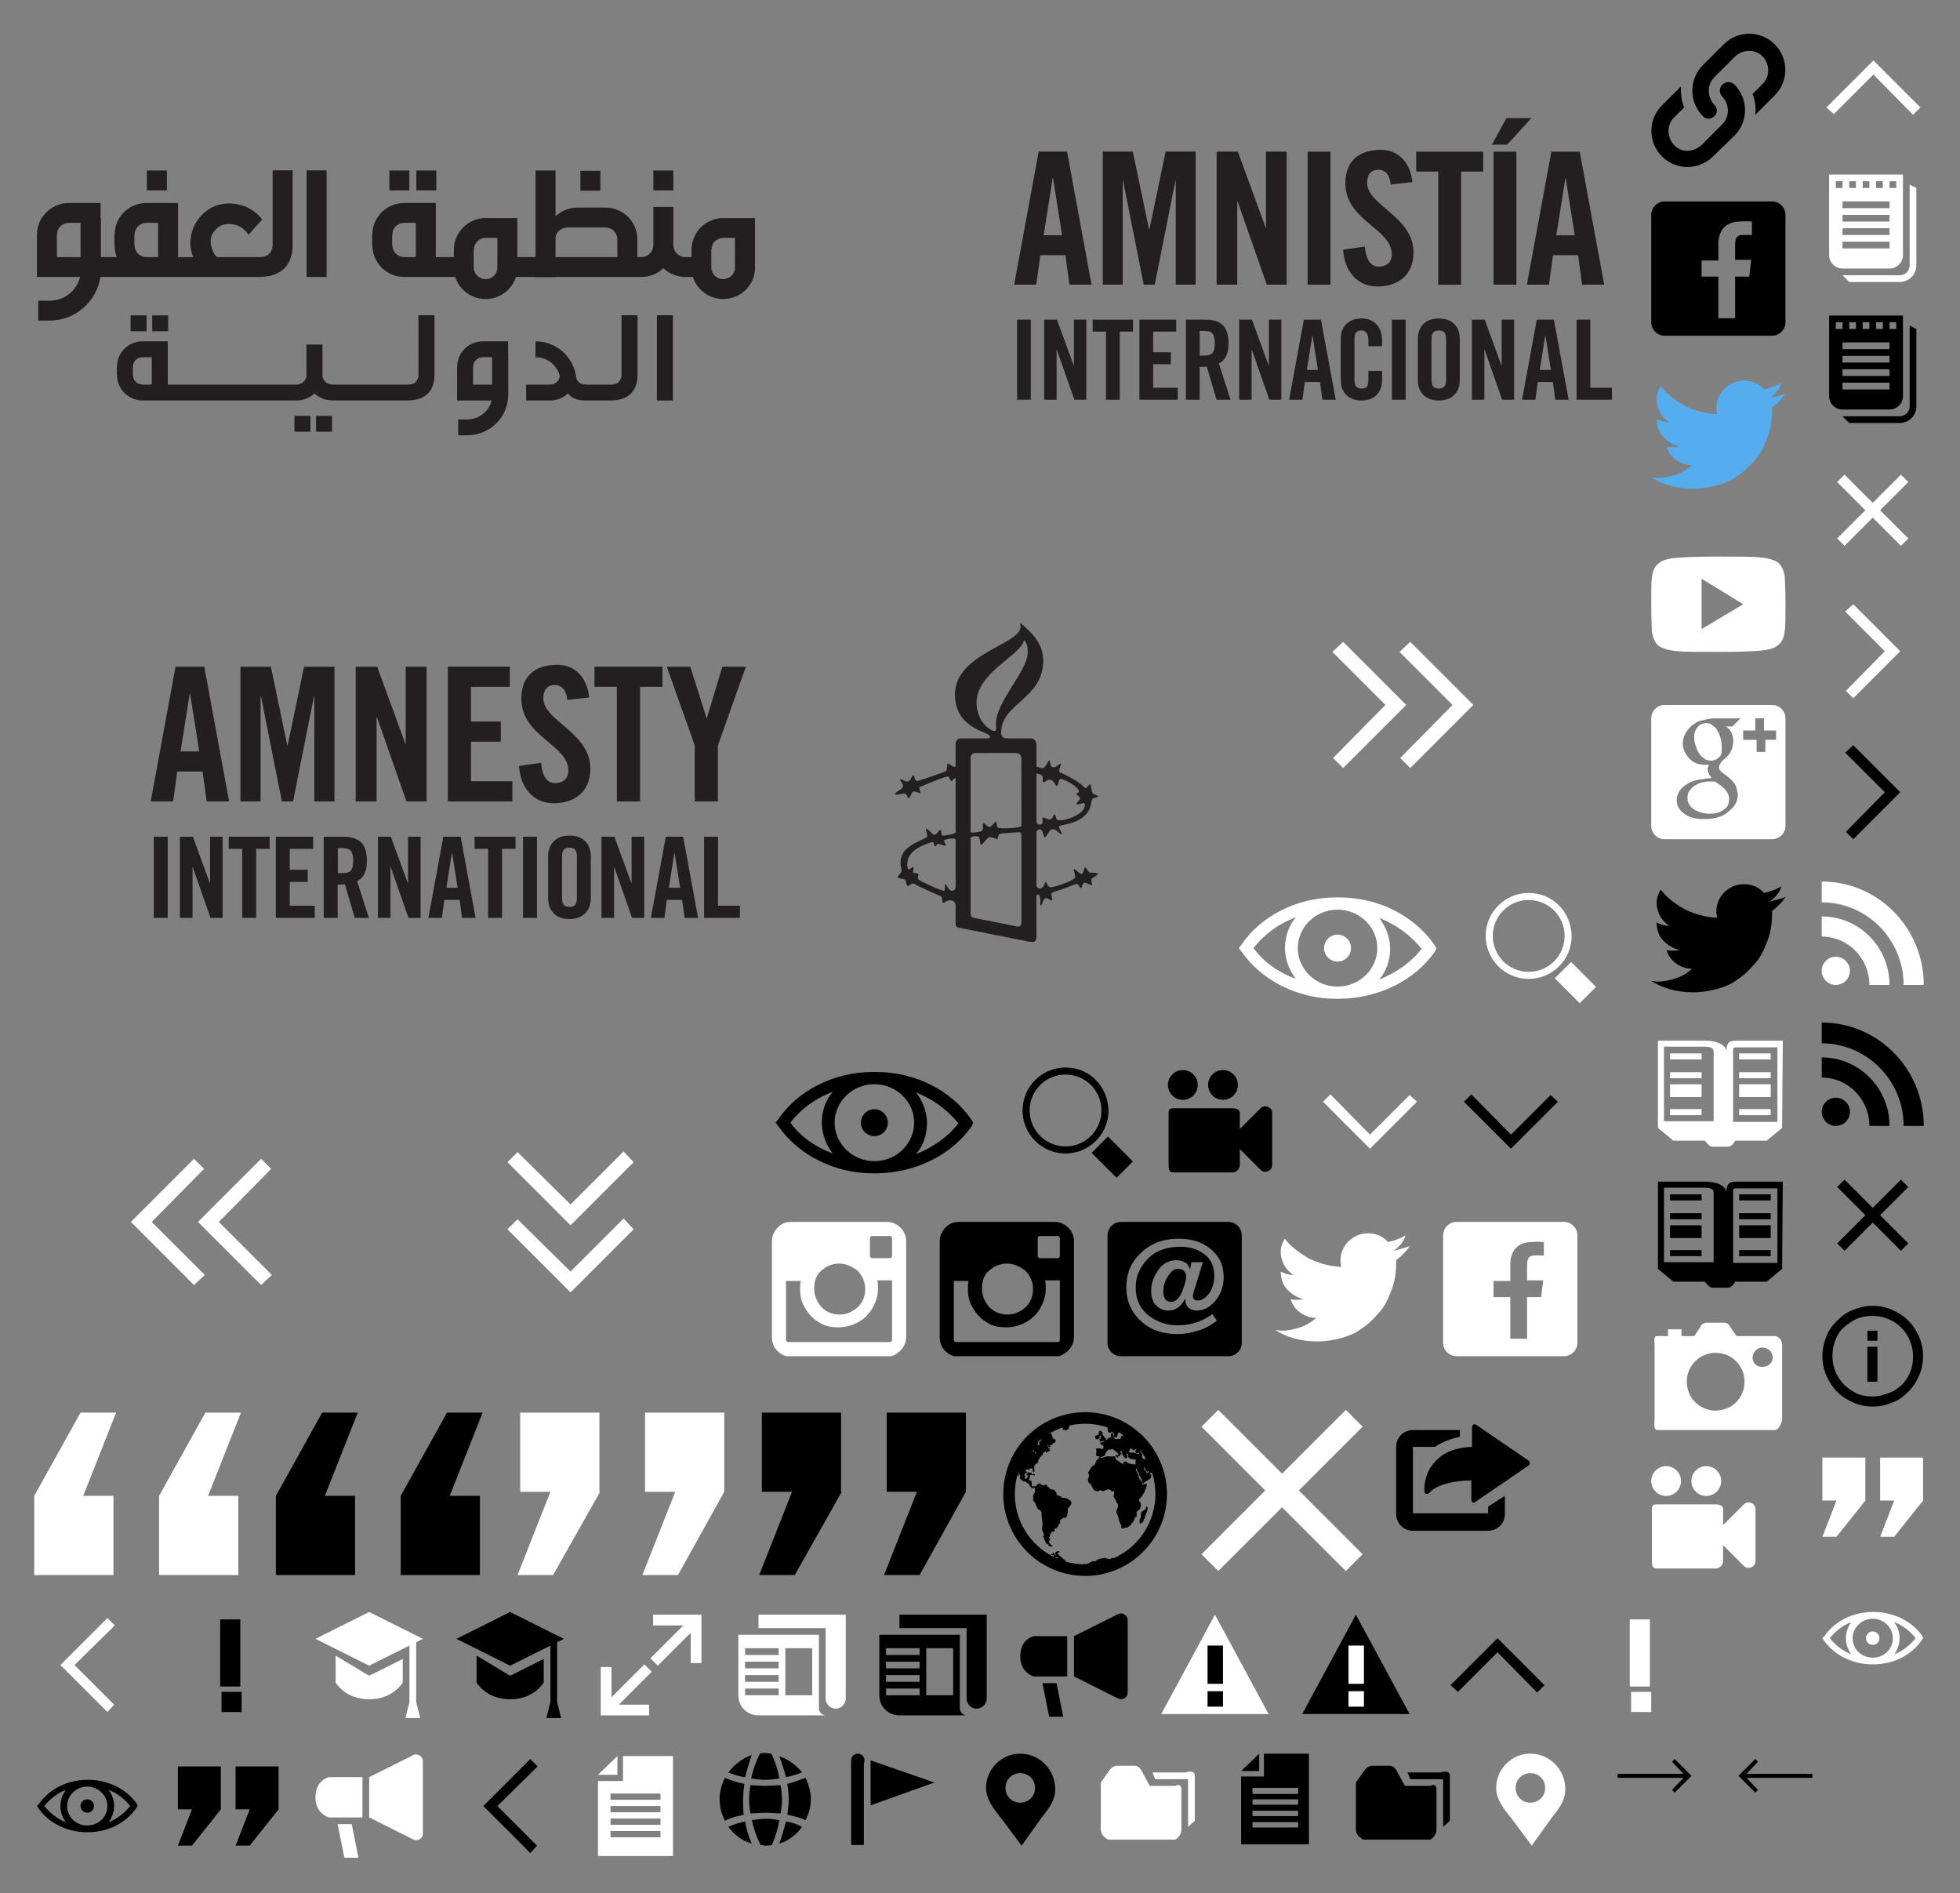 <?xml version="1.0" encoding="UTF-8"?><!DOCTYPE svg PUBLIC "-//W3C//DTD SVG 1.1//EN" "http://www.w3.org/Graphics/SVG/1.1/DTD/svg11.dtd"><svg xmlns="http://www.w3.org/2000/svg" height="282" viewBox="0 0 292 282" width="292"><rect x="0" y="0" width="292" height="282" fill="#808080" stroke="none"/><svg height="72" viewBox="0 0 124 72" width="124" x="5" y="5">
<rect x="16.885" y="20.398" fill="#231F20" width="2.978" height="2.958"/>
<path fill="#231F20" d="M16.836,36.256h17V36.25c3.486-0.105,4.759-2.183,4.759-4.729v-11.15h-2.978v11.15
	c0,0.295-0.073,0.592-0.224,0.864c-0.297,0.541-0.669,0.913-1.836,0.913h-6.232c-0.348-0.32-0.596-0.766-0.769-1.333
	c-0.424-1.307-0.075-2.344,1.042-3.183c0.397-0.272,0.893-0.418,1.512-0.418c1.244,0,2.211,0.541,2.905,1.602l2.059-2.268
	c-0.893-1.16-2.059-1.901-3.474-2.221c-1.49-0.344-2.854-0.172-4.144,0.471c-1.217,0.739-2.109,1.7-2.605,2.886
	c-0.324,0.764-0.497,1.553-0.497,2.392c0,0.691,0.149,1.381,0.423,2.073h-2.25v-8.066h-4.689c-2.656,0-4.765,2.12-4.765,4.734
	h-0.024v1.555h0.024c0,0.641,0.1,1.231,0.322,1.776h-2.362v-5.822H9.982v-2.243H5.291c-2.632,0-4.765,2.096-4.791,4.711v6.313h6.428
	c-0.497,2.024-2.333,3.529-4.518,3.529H0.699v2.96h1.712c3.822,0,6.999-2.837,7.545-6.489h6.707 M7.003,33.297H3.478v-3.331h0.025
	c0-0.319,0.073-0.616,0.199-0.862c0.322-0.543,0.893-0.914,1.588-0.914h1.712V33.297z M15.049,31.521h-0.025v-1.555h0.025
	c0-0.295,0.075-0.592,0.199-0.837c0.322-0.568,0.893-0.939,1.588-0.939h1.712v5.107h-1.812c-0.272,0-0.546-0.1-0.767-0.224
	C15.422,32.779,15.049,32.211,15.049,31.521"/>
<rect x="40.68" y="20.372" fill="#231F20" width="2.977" height="15.885"/>
<rect x="53.007" y="20.398" fill="#231F20" width="2.978" height="2.958"/>
<rect x="57.026" y="20.398" fill="#231F20" width="2.978" height="2.958"/>
<rect x="81.467" y="20.443" fill="#231F20" width="2.977" height="2.96"/>
<rect x="92.333" y="20.398" fill="#231F20" width="2.978" height="2.958"/>
<path fill="#231F20" d="M107.475,34.802v-7.327h-4.691c-2.63,0-4.764,2.122-4.764,4.736v1.086h-0.922
	c-0.67,0-1.266-0.395-1.565-0.963c-0.148-0.248-0.222-0.541-0.222-0.84v-5.672h-2.978v5.672c0,0.322-0.073,0.619-0.222,0.865
	c-0.299,0.543-0.893,0.938-1.565,0.938h-0.594v-2.641c0-2.565-2.011-4.637-4.567-4.734h-4.343c-1.266,0-2.408,0.493-3.275,1.282
	v-6.809h-2.98v12.901h-2.306v0.002H72.07v-5.822H67.38c-2.629,0-4.764,2.122-4.764,4.736v1.086H59.93V25.23h-4.691
	c-2.629,0-4.764,2.096-4.764,4.713H50.45v1.579h0.025c0,2.614,2.135,4.734,4.764,4.734h7.576c0.619,1.899,2.406,3.281,4.518,3.281
	h0.024c2.109,0,3.896-1.381,4.518-3.281h2.507v-0.002h0.407v0.027h2.98v-0.027h11.961v0.002h0.818c1.266,0,2.432-0.492,3.277-1.307
	c0.793,0.744,1.816,1.219,2.953,1.295v0.012h1.441c0.621,1.899,2.408,3.281,4.518,3.281h0.025c2.63,0,4.74-2.122,4.74-4.734
	 M56.953,33.297H55.19c-0.299-0.025-0.57-0.1-0.818-0.224c-0.546-0.295-0.918-0.887-0.918-1.552h-0.027v-1.555h0.027
	c0-0.32,0.073-0.617,0.197-0.862c0.324-0.543,0.894-0.914,1.588-0.914h1.714V33.297z M69.094,35.023
	c-0.025,0.246-0.075,0.444-0.199,0.641c-0.299,0.541-0.869,0.913-1.539,0.913s-1.266-0.371-1.563-0.913
	c-0.149-0.271-0.224-0.543-0.224-0.862v-2.591h0.025c0-0.32,0.075-0.592,0.222-0.864c0.299-0.543,0.869-0.913,1.563-0.913h1.714
	V35.023z M86.974,33.295h-9.207v-3.009c0.173-0.815,0.894-1.407,1.762-1.407h5.658c0.993,0,1.787,0.789,1.787,1.776V33.295z
	 M104.496,35.023c-0.024,0.246-0.098,0.444-0.199,0.641c-0.297,0.541-0.893,0.913-1.538,0.913c-0.696,0-1.266-0.371-1.563-0.913
	c-0.149-0.271-0.226-0.543-0.226-0.862v-2.591h0.025c0-0.32,0.075-0.592,0.2-0.864c0.322-0.543,0.893-0.913,1.587-0.913h1.712
	V35.023z"/>
<rect x="17.671" y="41.973" fill="#231F20" width="2.381" height="2.366"/>
<rect x="14.458" y="41.973" fill="#231F20" width="2.381" height="2.366"/>
<rect x="38.871" y="56.939" fill="#231F20" width="2.381" height="2.365"/>
<rect x="42.083" y="56.939" fill="#231F20" width="2.381" height="2.365"/>
<path fill="#231F20" d="M57.345,50.865c0,0.236-0.058,0.472-0.178,0.69c-0.238,0.435-0.536,0.73-1.468,0.73H44.464v-0.02
	c-0.536,0-1.011-0.297-1.251-0.749c-0.119-0.197-0.178-0.433-0.178-0.67v-4.535h-2.379v4.535c0,0.255-0.059,0.491-0.18,0.688
	c-0.238,0.433-0.713,0.75-1.249,0.75H19.993v-6.448h-3.751c-2.103,0-3.808,1.677-3.808,3.765h-0.02v1.263h0.02
	c0,2.09,1.706,3.785,3.808,3.785h22.985c1.011,0,1.943-0.413,2.619-1.044c0.694,0.631,1.607,1.024,2.619,1.024v0.02h11.274
	c2.926-0.015,3.988-1.705,3.988-3.785v-8.912h-2.381 M17.612,52.285h-1.409c-0.238-0.02-0.457-0.079-0.653-0.177
	c-0.438-0.238-0.735-0.71-0.735-1.243h-0.02v-1.241h0.02c0-0.256,0.059-0.494,0.16-0.69c0.256-0.433,0.714-0.732,1.268-0.732h1.37
	V52.285z"/>
<path fill="#231F20" d="M70.696,45.837h-3.769c-2.103,0-3.807,1.677-3.807,3.765H63.1v5.048h5.137
	c-0.377,1.617-1.865,2.82-3.61,2.82h-1.37v2.366h1.37c3.37,0,6.089-2.722,6.089-6.053v-6.151h-0.02 M68.315,52.285h-2.836v-2.661
	h0.019c0-0.256,0.061-0.494,0.18-0.69c0.238-0.433,0.714-0.732,1.249-0.732h1.388V52.285z"/>
<path fill="#231F20" d="M87.597,50.865c0,0.236-0.059,0.472-0.18,0.69c-0.239,0.435-0.536,0.73-1.468,0.73h-3.438
	c-1.152,0-1.507-0.434-1.667-1.044c-0.02-0.12-0.041-0.238-0.059-0.358v-0.019c-0.497-2.859-2.997-5.028-6.011-5.028v2.365
	c1.765,0,3.233,1.204,3.63,2.82c-0.019,0.199-0.08,0.376-0.18,0.533c-0.236,0.435-0.713,0.73-1.247,0.73h-3.593v2.365h3.593
	c1.011,0,1.943-0.395,2.617-1.024c0.589,0.548,0.981,0.919,2.281,1.005v0.019h4.4v-0.007c2.709-0.121,3.701-1.768,3.701-3.778
	v-8.912h-2.379"/>
<rect x="92.868" y="41.955" fill="#231F20" width="2.381" height="12.697"/>
</svg><svg height="72" viewBox="0 0 107 72" width="107" x="134" y="5">

		<path fill="#231F20" d="M79.267,51.556c0,0.889,0.262,1.317,1.084,1.317c0.824,0,1.088-0.428,1.088-1.317v-6.022
			c0-0.889-0.264-1.317-1.088-1.317c-0.822,0-1.084,0.428-1.084,1.317V51.556z M77.227,45.484c0-1.68,0.986-3.046,3.125-3.046
			c2.139,0,3.128,1.366,3.128,3.046v6.121c0,1.68-0.99,3.046-3.128,3.046c-2.139,0-3.125-1.366-3.125-3.046V45.484z"/>
		<path fill="#231F20" d="M69.862,46.569v-0.922c0-1.003-0.461-1.431-0.988-1.431c-0.824,0-1.086,0.428-1.086,1.317v6.024
			c0,0.889,0.262,1.317,1.086,1.317c0.741,0,0.988-0.428,0.988-1.201V50.24h2.04v1.366c0,1.68-0.988,3.046-3.028,3.046
			c-2.141,0-3.126-1.366-3.126-3.046v-6.123c0-1.68,0.986-3.046,3.126-3.046c2.04,0,3.028,1.482,3.028,3.258v0.873H69.862z"/>
		<rect x="17.523" y="42.608" fill="#231F20" width="2.048" height="11.928"/>
		<polygon fill="#231F20" points="21.562,54.536 21.562,42.608 23.462,42.608 25.958,49.431 25.992,49.431 25.992,42.608
			27.841,42.608 27.841,54.536 26.057,54.536 23.445,47.085 23.413,47.085 23.413,54.536 		"/>
		<polygon fill="#231F20" points="30.769,44.393 28.786,44.393 28.786,42.609 34.8,42.609 34.8,44.393 32.817,44.393 32.817,54.537
			30.769,54.537 		"/>
		<polygon fill="#231F20" points="35.746,54.536 35.746,42.608 41.232,42.608 41.232,44.392 37.796,44.392 37.796,47.465
			40.437,47.465 40.437,49.249 37.796,49.249 37.796,52.754 41.462,52.754 41.462,54.536 		"/>
		<path fill="#231F20" d="M44.727,47.96h0.727c1.106,0,1.52-0.414,1.52-1.831c0-1.423-0.414-1.837-1.52-1.837h-0.727V47.96z
			 M44.727,54.536h-2.048V42.608h2.874c2.297,0,3.471,0.974,3.471,3.521c0,1.914-0.743,2.691-1.437,3.004l1.733,5.403h-2.082
			l-1.455-4.94c-0.262,0.035-0.692,0.049-1.057,0.049V54.536z"/>
		<polygon fill="#231F20" points="50.611,54.536 50.611,42.608 52.512,42.608 55.006,49.431 55.039,49.431 55.039,42.608
			56.89,42.608 56.89,54.536 55.106,54.536 52.496,47.085 52.463,47.085 52.463,54.536 		"/>
		<path fill="#231F20" d="M60.698,50.109h1.652l-0.81-5.123h-0.032L60.698,50.109z M60.035,54.536h-1.983l2.198-11.928h2.545
			l2.198,11.928h-1.981l-0.365-2.643H60.4L60.035,54.536z"/>
		<rect x="73.366" y="42.608" fill="#231F20" width="2.048" height="11.928"/>
		<polygon fill="#231F20" points="85.291,54.536 85.291,42.608 87.191,42.608 89.685,49.431 89.717,49.431 89.717,42.608
			91.57,42.608 91.57,54.536 89.784,54.536 87.176,47.085 87.142,47.085 87.142,54.536 		"/>
		<path fill="#231F20" d="M95.396,50.109h1.654l-0.81-5.123h-0.034L95.396,50.109z M94.736,54.536h-1.983l2.198-11.928h2.545
			l2.198,11.928h-1.985l-0.363-2.643h-2.245L94.736,54.536z"/>
		<polygon fill="#231F20" points="100.878,54.536 100.878,42.608 102.925,42.608 102.925,52.754 106.148,52.754 106.148,54.536
			"/>
		<rect x="60.809" y="17.592" fill="#231F20" width="3.402" height="19.808"/>
		<path fill="#231F20" d="M73.183,22.475c-0.138-1.701-1.043-2.194-1.812-2.194c-1.096,0-1.699,0.712-1.699,1.948
			c0,3.373,6.913,4.993,6.913,10.369c0,3.264-2.196,5.076-5.378,5.076c-3.154,0-4.966-2.525-5.102-5.488l3.237-0.465
			c0.138,2.003,0.932,2.991,2.028,2.991c1.181,0,1.977-0.631,1.977-1.812c0-3.923-6.915-4.966-6.915-10.643
			c0-3.156,1.922-4.938,5.267-4.938c2.772,0,4.418,2.003,4.719,4.8L73.183,22.475z"/>
		<polygon fill="#231F20" points="80.271,20.555 76.979,20.555 76.979,17.592 86.965,17.592 86.965,20.555 83.673,20.555
			83.673,37.4 80.271,37.4 		"/>
		<path fill="#231F20" d="M90.538,16.549h-2.279l2.168-3.951h3.702L90.538,16.549z M88.508,17.592h3.402V37.4h-3.402V17.592z"/>
		<path fill="#231F20" d="M96.764,37.398h-3.292l3.649-19.806h4.225l3.649,19.806h-3.292l-0.603-4.388h-3.73L96.764,37.398z
			 M97.862,30.047h2.742l-1.342-8.504h-0.055L97.862,30.047z"/>
		<path fill="#231F20" d="M21.482,30.042h2.744l-1.344-8.512h-0.053L21.482,30.042z M20.384,37.399h-3.296l3.653-19.821h4.228
			l3.651,19.821h-3.294l-0.605-4.394h-3.734L20.384,37.399z"/>
		<polygon fill="#231F20" points="44.13,17.578 44.13,37.399 41.164,37.399 41.164,21.915 41.11,21.915 38.035,37.399
			36.387,37.399 33.314,21.915 33.259,21.915 33.259,37.399 30.294,37.399 30.294,17.578 34.769,17.578 37.184,29.163
			37.239,29.163 39.656,17.578 		"/>
		<polygon fill="#231F20" points="47.253,37.399 47.253,17.578 50.411,17.578 54.557,28.917 54.612,28.917 54.612,17.578
			57.685,17.578 57.685,37.399 54.72,37.399 50.383,25.016 50.328,25.016 50.328,37.399 		"/>
</svg><svg height="72" viewBox="0 0 107 72" width="107" x="5" y="82">
	<path fill="#231F20" d="M21.902,29.918l1.362-8.617h0.055l1.362,8.617H21.902z M21.153,17.3l-3.696,20.066h3.335l0.611-4.447h3.779
		l0.611,4.447h3.337L25.432,17.3H21.153z"/>
	<polygon fill="#231F20" points="33.824,21.691 33.88,21.691 36.992,37.367 38.662,37.367 41.777,21.691 41.828,21.691
		41.828,37.367 44.832,37.367 44.832,17.301 40.3,17.301 37.854,29.028 37.798,29.028 35.354,17.301 30.824,17.301 30.824,37.367
		33.824,37.367 	"/>
	<polygon fill="#231F20" points="55.443,28.777 55.386,28.777 51.191,17.3 47.994,17.3 47.994,37.366 51.106,37.366 51.106,24.833
		51.162,24.833 55.554,37.366 58.556,37.366 58.556,17.3 55.443,17.3 	"/>
	<polygon fill="#231F20" points="71.335,34.363 65.164,34.363 65.164,28.472 69.61,28.472 69.61,25.47 65.164,25.47 65.164,20.299
		70.948,20.299 70.948,17.299 61.717,17.299 61.717,37.367 71.335,37.367 	"/>
	<path fill="#231F20" d="M75.945,21.996c0-1.252,0.611-1.975,1.723-1.975c0.779,0,1.695,0.503,1.835,2.226l3.28-0.361
		c-0.306-2.837-1.975-4.865-4.782-4.865c-3.391,0-5.334,1.806-5.334,5.003c0,5.756,7.002,6.811,7.002,10.783
		c0,1.197-0.806,1.835-2.001,1.835c-1.112,0-1.918-0.999-2.058-3.03l-3.28,0.471c0.14,3.004,1.973,5.559,5.173,5.559
		c3.223,0,5.447-1.833,5.447-5.139C82.949,27.057,75.945,25.417,75.945,21.996"/>
	<polygon fill="#231F20" points="86.901,37.367 90.349,37.367 90.349,20.301 93.685,20.301 93.685,17.301 83.566,17.301
		83.566,20.301 86.901,20.301 	"/>
	<polygon fill="#231F20" points="100.31,24.942 100.257,24.942 97.838,17.301 94.333,17.301 98.504,29.028 98.504,37.367
		101.952,37.367 101.952,29.028 106.12,17.301 102.619,17.301 	"/>
	<rect x="17.909" y="42.624" fill="#231F20" width="2.076" height="12.092"/>
	<polygon fill="#231F20" points="21.807,54.716 21.807,42.624 23.733,42.624 26.262,49.54 26.296,49.54 26.296,42.624
		28.172,42.624 28.172,54.716 26.363,54.716 23.715,47.162 23.684,47.162 23.684,54.716 	"/>
	<polygon fill="#231F20" points="31.086,44.432 29.075,44.432 29.075,42.623 35.172,42.623 35.172,44.432 33.163,44.432
		33.163,54.717 31.086,54.717 	"/>
	<polygon fill="#231F20" points="36.094,54.716 36.094,42.624 41.655,42.624 41.655,44.432 38.169,44.432 38.169,47.549
		40.85,47.549 40.85,49.356 38.169,49.356 38.169,52.907 41.889,52.907 41.889,54.716 	"/>
	<path fill="#231F20" d="M45.305,54.717h-2.076V42.623h2.914c1.161,0,2.038,0.274,2.63,0.822c0.591,0.546,0.887,1.463,0.887,2.746
		c0,0.491-0.041,0.911-0.124,1.256c-0.085,0.347-0.197,0.641-0.335,0.879c-0.14,0.24-0.298,0.434-0.469,0.578
		c-0.173,0.146-0.349,0.258-0.528,0.337l1.758,5.476h-2.109l-1.475-5.009c-0.134,0.024-0.3,0.037-0.495,0.041
		c-0.195,0.008-0.386,0.01-0.578,0.01V54.717z M45.338,48.05h0.737c0.278,0,0.516-0.028,0.712-0.083
		c0.195-0.057,0.355-0.156,0.477-0.302c0.122-0.146,0.213-0.337,0.268-0.578c0.055-0.241,0.085-0.54,0.085-0.897
		c0-0.714-0.118-1.202-0.353-1.465s-0.631-0.394-1.189-0.394h-0.737V48.05z"/>
	<polygon fill="#231F20" points="51.302,54.716 51.302,42.624 53.228,42.624 55.757,49.54 55.79,49.54 55.79,42.624 57.667,42.624
		57.667,54.716 55.857,54.716 53.21,47.162 53.178,47.162 53.178,54.716 	"/>
	<path fill="#231F20" d="M60.831,54.716h-2.011l2.228-12.092h2.58l2.228,12.092h-2.011l-0.369-2.679H61.2L60.831,54.716z
		 M61.502,50.227h1.674l-0.82-5.192h-0.034L61.502,50.227z"/>
	<polygon fill="#231F20" points="67.715,44.432 65.705,44.432 65.705,42.623 71.802,42.623 71.802,44.432 69.793,44.432
		69.793,54.717 67.715,54.717 	"/>
	<rect x="72.924" y="42.624" fill="#231F20" width="2.076" height="12.092"/>
	<path fill="#231F20" d="M76.66,45.555c0-0.424,0.063-0.826,0.191-1.206c0.128-0.378,0.323-0.71,0.587-0.988
		c0.262-0.28,0.591-0.499,0.988-0.662c0.396-0.162,0.867-0.242,1.415-0.242s1.019,0.081,1.415,0.242
		c0.396,0.164,0.725,0.382,0.988,0.662c0.262,0.278,0.457,0.609,0.585,0.988c0.128,0.38,0.193,0.783,0.193,1.206v6.231
		c0,0.424-0.065,0.826-0.193,1.204c-0.128,0.38-0.323,0.71-0.585,0.99c-0.262,0.278-0.591,0.499-0.988,0.66
		s-0.867,0.244-1.415,0.244s-1.019-0.083-1.415-0.244s-0.725-0.382-0.988-0.66c-0.264-0.28-0.459-0.609-0.587-0.99
		c-0.128-0.378-0.191-0.781-0.191-1.204V45.555z M78.736,51.735c0,0.459,0.079,0.796,0.235,1.013
		c0.158,0.219,0.447,0.327,0.871,0.327s0.714-0.108,0.871-0.327c0.156-0.217,0.235-0.554,0.235-1.013v-6.129
		c0-0.459-0.079-0.796-0.235-1.013c-0.158-0.219-0.447-0.327-0.871-0.327s-0.714,0.108-0.871,0.327
		c-0.156,0.217-0.235,0.554-0.235,1.013V51.735z"/>
	<polygon fill="#231F20" points="84.608,54.716 84.608,42.624 86.534,42.624 89.063,49.54 89.097,49.54 89.097,42.624
		90.974,42.624 90.974,54.716 89.164,54.716 86.517,47.162 86.485,47.162 86.485,54.716 	"/>
	<path fill="#231F20" d="M93.978,54.716h-2.011l2.228-12.092h2.58l2.228,12.092h-2.011l-0.369-2.679h-2.277L93.978,54.716z
		 M94.648,50.227h1.674l-0.82-5.192h-0.034L94.648,50.227z"/>
	<polygon fill="#231F20" points="99.893,54.716 99.893,42.624 101.971,42.624 101.971,52.907 105.235,52.907 105.235,54.716 	"/>
</svg><svg height="72" viewBox="0 0 62 72" width="62" x="117" y="82">
<g>
	<path fill="#231F20" d="M40.526,40.123c-0.227-0.099-0.256-0.81-0.386-0.81c-0.197,0-0.298,0.647-0.68,0.743
		c-0.394,0.067-0.976-0.42-1.141-0.294c-0.164,0.134,0.367,1.055-0.509,1.055c-0.262,0-0.396-0.298-0.396-0.524v-7.075
		c0,0,0.03-0.01,0.422,0.087c0.258,0.067,0.518,0.195,0.518,0.554c0,0.191-0.069,0.582,0.063,0.649
		c0.136,0.067,0.227-0.067,0.294-0.099c1.199-0.875,1.492,0.68,1.751,0.68c0.229,0,0.197-1.068,0.52-1.068
		c0.262-0.101,2.76,1.102,2.76,1.883c0,0.162-0.327,0.191-0.355,0.357c-0.032,0.229,0.584,0.323,0.485,0.747
		c-0.035,0.262-0.617,0.585-0.457,0.745c0.168,0.164,0.946-0.16,1.011-0.16c0.162,0,0.191,0.256,0.191,0.355
		C44.617,39.378,41.276,40.45,40.526,40.123 M31.632,41.255c-0.195-0.319-0.099-0.873-0.292-0.873c-0.097,0-0.615,0.781-0.911,0.781
		c-0.29,0-0.777-0.554-0.972-0.554c-0.13,0,0.13,0.781-0.13,1.102c-0.164,0.229-1.721,0.396-1.721,0.199V30.87
		c0-0.518,0.392-0.714,0.745-0.714l5.811-0.002c0.712,0,1.005,0.225,1.005,0.972l0.006,9.908
		C35.174,41.357,31.76,41.487,31.632,41.255 M35.172,55.249c0,0.684-0.231,0.844-0.812,0.716l-6.2-1.234
		c-0.359-0.063-0.554-0.292-0.554-0.68V42.818c0-0.292,1.007-0.325,1.169-0.195c0.294,0.26,0.195,1.201,0.388,1.201
		c0.262,0,0.942-1.137,1.236-1.137c0.617,0,1.037,0.357,1.167,0.294c0.132-0.067,0.132-0.585,0.292-0.716
		c0.227-0.158,0.909-0.158,1.266-0.197c0.587-0.032,1.658-0.128,1.658-0.128c0.422,0,0.39,0.296,0.39,0.913V55.249z M28.484,22.657
		c0-4.481,6.624-7.045,7.077-9.318c0.487,0.455,0.552,1.201,0.552,1.851c0,2.726-4.739,7.304-4.739,10.615
		c0,0.359,0.032,0.453,0.032,0.682c0,0.323-0.13,0.39-0.193,0.39C30.429,26.878,28.484,25.35,28.484,22.657 M24.815,50.674
		c-0.518,0-0.844-1.041-0.974-1.005c-0.162,0.034,0.035,0.875-0.162,1.005c-0.162,0.16-3.604-1.429-3.864-1.685
		c-0.229-0.229,0.099-0.552,0-0.781c-0.065-0.195-0.587-0.132-0.745-0.231c-0.132-0.128,0.158-0.716-0.032-0.842
		c-0.168-0.099-0.52,0.585-0.749,0.256c-0.101-0.13-0.128-0.355-0.128-0.647c0-1.981,2.107-2.791,3.538-3.278
		c0.582-0.197,0.384,0.55,0.582,0.584c0.227,0.065,0.26-0.357,0.52-0.357c0.197,0,0.944,0.357,1.104,0.227
		c0.13-0.097-0.388-0.584-0.227-0.779c0.197-0.162,1.703-0.446,1.689-0.059l0.004,6.937C25.373,50.747,24.815,50.674,24.815,50.674
		 M45.204,38.726c0.357-0.615,0.357-1.362,0.487-1.656c0.191-0.323,0.907-0.26,0.907-0.487c0-0.095-0.518-0.225-0.716-0.355
		c-0.384-0.227-0.254-1.396-0.449-1.396c-0.296,0-0.587,0.81-0.881,0.455c-0.516-0.651-2.661-1.885-3.633-2.241
		c-0.359-0.13,0.26-1.201,0.099-1.301c-0.164-0.097-0.585,0.653-1.202,0.522c-0.487-0.099-0.26-0.976-0.52-0.976
		c-0.13,0-0.619,1.234-0.976,1.135c-0.39-0.097-0.905-0.237-0.905-0.237v-3.235c0-0.552-0.371-0.98-0.848-0.976h-3.507
		c-0.974,0-0.909-0.714-0.909-0.877c0-4.317,6.267-5.031,6.267-10.679c0-2.468-1.557-4.124-3.375-5.587c-0.101-0.063,0,0.359,0,0.52
		c0,2.63-9.774,3.994-9.774,10.065c0,5.289,5.261,5.516,5.261,6.33c0,0.162-0.323,0.227-0.357,0.227h-4.025
		c-0.422,0-0.789,0.26-0.783,0.968l0.004,3.253c-0.392,0.13-0.909-0.455-1.171-0.455c-0.13,0-0.063,1.007-0.292,1.139
		c-0.195,0.095-3.862,1.394-4.191,1.427c-0.515,0.097-0.384-0.812-0.676-0.812c-0.264,0-0.264,0.909-0.913,0.909
		c-0.388,0-0.712-0.359-1.003-0.359c-0.195,0,0.42,0.749,0.42,0.974c0,0.619-1.199,0.844-1.199,1.268
		c0,0.227,1.134-0.097,1.297-0.097c0.584,0,0.52,0.684,0.743,0.684c0.229,0,0.39-0.785,0.587-0.911
		c0.386-0.227,0.844,0.162,1.039,0.162c0.323,0-0.26-0.781,0.034-0.911c0,0,3.956-1.685,4.219-1.557
		c0.227,0.132,0.197,0.52,0.455,0.651c0.258,0.128,0.651-0.909,0.651-0.262v7.956c-0.457,0.288-1.431,0.455-1.952,0.455
		c-0.256,0-0.13-0.846-0.292-0.846c-0.26,0-0.52,0.714-0.909,0.714c-0.357,0-0.875-0.875-1.23-0.875
		c-0.227,0,0.418,1.102,0.03,1.297c-1.496,0.749-3.864,1.463-3.864,3.828c0,0.491,0.262,1.078,0.16,1.234
		c-0.093,0.231-0.611,0.684-0.582,0.879c0,0.195,0.974,0.128,1.171,0.424c0.095,0.158,0.162,0.873,0.359,0.873
		c0.158,0,0.58-0.55,0.94-0.357c1.133,0.684,3.113,1.427,4.025,1.92c0.223,0.13,0.095,0.842,0.223,0.907
		c0.262,0.13,0.779-0.682,1.595-0.229c0.164,0.067,0.325,0.327,0.325,0.619l-0.004,2.655c0,0.487,0.225,0.615,0.487,0.68
		l9.679,1.926c0,0,0.86,0.193,1.151,0.193c0.337,0.014,0.755-0.002,0.731-0.816l-0.004-6.034c0-0.061,0.077-0.209,0.207-0.209
		c0.568-0.002,0.282,1.636,0.41,1.636c0.258,0,0.422-1.104,0.749-1.104c0.453,0,0.749,0.422,0.938,0.325
		c0.164-0.097-0.093-0.619-0.093-0.944c0-0.29,0.84-0.42,1.881-0.81c0.909-0.321,1.656-0.68,1.95-0.68
		c0.225,0,0.384,0.615,0.584,0.615c0.162,0,0.193-0.808,0.552-0.808c0.29,0,0.938,0.451,1.104,0.321
		c0.128-0.095-0.325-0.714,0.03-0.976c0.262-0.162,0.877-0.548,0.877-0.712c0-0.097-1.201-0.132-1.266-0.132
		c-0.227-0.063-0.487-0.777-0.653-0.777c-0.187,0-0.187,0.714-0.483,0.94c-0.262,0.193-0.909-0.682-1.199-0.682
		c-0.166,0,0.191,0.651,0.191,1.173c0,0.516-3.146,1.524-3.568,1.524c-0.651,0-0.684-0.812-0.814-0.812
		c-0.195,0-0.189,0.992-0.907,0.992c-0.359,0-0.487-0.268-0.487-0.461v-7.795c0-0.223,0.065-0.526,0.487-0.544
		c0.534-0.024,0.548,1.185,0.743,1.185c0.357,0,0.554-1.201,1.234-1.201c0.52,0,0.942,0.716,1.268,0.716
		c0.227,0-0.388-0.747-0.388-1.106C40.757,40.772,43.97,40.902,45.204,38.726"/>
</g>
</svg><svg height="46" viewBox="0 0 50 46" width="50" x="184" y="82">
<path fill="#FFFFFF" d="M26.1,32.4l-1.5-1.5l7.8-7.9l-7.9-7.9l1.6-1.5l9.4,9.4L26.1,32.4z"/>
<path fill="#FFFFFF" d="M16.1,32.4l-1.5-1.5l7.8-7.9l-7.9-7.9l1.6-1.5l9.4,9.4L16.1,32.4z"/>
</svg><svg height="46" viewBox="0 0 50 46" width="50" x="5" y="159">
<path fill="#FFFFFF" d="M23.9,13.6l1.5,1.5L17.6,23l7.9,7.9l-1.6,1.5L14.5,23L23.9,13.6z"/>
<path fill="#FFFFFF" d="M33.9,13.6l1.5,1.5L27.6,23l7.9,7.9l-1.6,1.5L24.5,23L33.9,13.6z"/>
</svg><svg height="46" viewBox="0 0 50 46" width="50" x="60" y="159">
<path fill="#FFFFFF" d="M15.6,24.1l1.5-1.5l7.9,7.8l7.9-7.9l1.5,1.6L25,33.5L15.6,24.1z"/>
<path fill="#FFFFFF" d="M15.6,14.1l1.5-1.5l7.9,7.8l7.9-7.9l1.5,1.6L25,23.5L15.6,14.1z"/>
</svg><svg height="17.2" viewBox="0 0 32 18" width="31.3" x="184" y="133">
<circle fill="#FFFFFF" cx="15.6" cy="8.6" r="2.1"/>
<path fill="#FFFFFF" d="M30.7,8.1c-3.1-4.5-8.7-7.4-14.8-7.4c-0.1,0-0.2,0-0.3,0s-0.2,0-0.3,0C9.3,0.7,3.6,3.6,0.6,8.1L0.2,8.6
	l0.4,0.5c3.1,4.5,8.7,7.4,14.8,7.4c0.1,0,0.2,0,0.3,0s0.2,0,0.3,0c6.1-0.1,11.7-2.9,14.8-7.4L31,8.6L30.7,8.1z M15.6,14.6
	c-3.4,0-6.2-2.7-6.2-6s2.8-6,6.2-6s6.2,2.7,6.2,6S19,14.6,15.6,14.6z M2.5,8.6c1.6-2.1,3.9-3.8,6.6-4.8C8,5.1,7.4,6.8,7.4,8.6
	s0.7,3.5,1.7,4.8C6.4,12.4,4.1,10.8,2.5,8.6z M22.1,13.5c1.1-1.3,1.7-3,1.7-4.8s-0.7-3.5-1.7-4.8c2.6,1,4.9,2.7,6.6,4.8
	C27.1,10.8,24.8,12.4,22.1,13.5z"/>
</svg><svg height="17.2" viewBox="0 0 32 18" width="31.3" x="115" y="159">
<circle fill="#000000" cx="15.6" cy="8.6" r="2.1"/>
<path fill="#000000" d="M30.7,8.1c-3.1-4.5-8.7-7.4-14.8-7.4c-0.1,0-0.2,0-0.3,0s-0.2,0-0.3,0C9.3,0.7,3.6,3.6,0.6,8.1L0.2,8.6
	l0.4,0.5c3.1,4.5,8.7,7.4,14.8,7.4c0.1,0,0.2,0,0.3,0s0.2,0,0.3,0c6.1-0.1,11.7-2.9,14.8-7.4L31,8.6L30.7,8.1z M15.6,14.6
	c-3.4,0-6.2-2.7-6.2-6s2.8-6,6.2-6s6.2,2.7,6.2,6S19,14.6,15.6,14.6z M2.5,8.6c1.6-2.1,3.9-3.8,6.6-4.8C8,5.1,7.4,6.8,7.4,8.6
	s0.7,3.5,1.7,4.8C6.4,12.4,4.1,10.8,2.5,8.6z M22.1,13.5c1.1-1.3,1.7-3,1.7-4.8s-0.7-3.5-1.7-4.8c2.6,1,4.9,2.7,6.6,4.8
	C27.1,10.8,24.8,12.4,22.1,13.5z"/>
</svg><svg height="25" viewBox="0 0 31 25" width="31" x="5" y="210">
<g>
	<path fill="#ffffff" d="M0.1,12.8L7,0.4h5.3L7.4,12.8h4.5v11.8H0.1V12.8z M18.7,12.8l6.9-12.4h5.3L26,12.8h4.5v11.8H18.7V12.8z"/>
</g>
</svg><svg height="25" viewBox="0 0 31 25" width="31" x="41" y="210">
<g>
	<path d="M0.1,12.8L7,0.4h5.3L7.4,12.8h4.5v11.8H0.1V12.8z M18.7,12.8l6.9-12.4h5.3L26,12.8h4.5v11.8H18.7V12.8z"/>
</g>
</svg><svg height="25" viewBox="0 0 31 25" width="31" x="77" y="210">
<g>
	<path fill="#ffffff" d="M12.4,12.2L5.4,24.6H0.1L5,12.2H0.5V0.4h11.8V12.2z M30.9,12.2L24,24.6h-5.3l4.9-12.4h-4.5V0.4h11.8V12.2z"/>
</g>
</svg><svg height="25" viewBox="0 0 31 25" width="31" x="113" y="210">
<g>
	<path d="M12.4,12.2L5.4,24.6H0.1L5,12.2H0.5V0.4h11.8V12.2z M30.9,12.2L24,24.6h-5.3l4.9-12.4h-4.5V0.4h11.8V12.2z"/>
</g>
</svg><svg height="25" viewBox="0 0 25 25" width="25" x="149" y="210"><defs id="defs3348"/><g transform="matrix(0.271,0,0,0.271,-0.89,-1.016)" id="g3338"><path id="path3340" d="m 21.207,39.091 c 0,0.174 0,0.336 0,0.511 0.395,0.278 1.323,0.186 1.161,-0.511 -0.221,-0.187 -0.952,-0.187 -1.161,0 z"/><path id="path3342" d="m 82.124,64.929 c 0.012,-0.371 0.186,-0.545 0.104,-0.998 0.674,-0.487 0.615,-1.068 0.882,-2.078 0.396,-1.485 2.183,-4.016 0.662,-5.153 -0.558,0.511 -0.162,0.917 -0.441,1.428 -0.452,0.848 -1.694,0.952 -2.193,1.648 -0.546,0.766 -0.72,2.159 -0.325,2.855 -0.801,0.894 -1.288,2.274 -0.558,3.609 1.011,-0.046 1.312,-0.812 1.869,-1.311 z"/><path id="path3344" d="M 92.037,33.937 C 89.75,27.948 86.233,22.565 81.776,18.125 73.731,10.109 62.67,5.123 50.436,5.002 c -0.151,0 -0.29,-0.006 -0.43,-0.006 -8.091,0 -15.671,2.147 -22.229,5.873 -9.542,5.438 -16.901,14.257 -20.441,24.832 -1.497,4.457 -2.321,9.228 -2.333,14.185 0,0.046 0,0.069 0,0.115 0,2.658 0.244,5.271 0.685,7.812 0.615,3.517 1.637,6.883 3.019,10.075 6.87,15.822 22.553,26.919 40.857,27.105 0.151,0 0.29,0.011 0.441,0.011 8.067,0 15.624,-2.136 22.171,-5.85 13.627,-7.73 22.82,-22.368 22.82,-39.153 C 94.997,44.337 93.94,38.928 92.037,33.937 Z M 63.761,85.822 c -0.673,-0.081 -0.882,-0.429 -1.474,-0.104 0.022,-0.58 -1.011,-0.104 -1.057,-0.638 -1.672,0.221 -3.238,0.395 -4.504,1.056 -0.464,0.244 -0.801,0.743 -1.266,0.848 -0.312,0.058 -0.754,-0.15 -1.056,-0.104 -0.929,0.116 -2.473,1.393 -3.563,1.579 -0.499,0.069 -1.01,-0.07 -1.591,0 -0.127,0.058 -0.278,0.104 -0.418,0.162 -3.354,-0.104 -6.593,-0.627 -9.669,-1.532 0.081,-0.128 0.174,-0.255 0.116,-0.534 -1.66,-0.998 -2.832,-2.483 -4.411,-3.575 -0.034,-0.801 0.639,-0.894 1.266,-1.044 -0.418,-0.999 -2.612,-0.569 -2.519,0.835 0.022,0.477 0.359,0.441 0.417,1.057 -0.476,-0.221 -0.545,-0.859 -1.16,-0.94 0.29,-0.197 0.243,-0.72 -0.209,-0.743 -0.487,-0.093 -0.197,0.581 -0.418,0.743 -0.522,0 -0.511,-0.116 -0.94,0 0.047,0.65 0.905,0.871 1.358,0.522 0.221,0.371 0.221,0.569 0,0.952 0.395,0.58 1.369,0.522 1.996,0.406 0.209,0.034 -0.022,-0.29 -0.104,-0.313 0.221,-0.278 0.465,0.302 0.522,0.534 -0.313,0.139 -0.639,0.209 -0.951,0.243 -1.104,-0.499 -2.171,-1.045 -3.216,-1.637 -0.116,-0.255 -0.395,-0.359 -0.708,-0.418 l 0,0 c -0.221,-0.116 -0.43,-0.255 -0.639,-0.383 0,0 0,0 0,-0.012 -0.012,0 -0.012,0 -0.034,-0.012 -2.821,-1.764 -5.387,-3.877 -7.661,-6.291 -0.07,-0.14 -0.175,-0.255 -0.302,-0.313 C 15.228,69.283 11.363,60.09 11.363,50.002 c 0,-3.842 0.557,-7.544 1.602,-11.05 0.15,0.441 0.128,1.057 0.487,1.288 0.639,-0.383 -0.081,-1.462 -0.186,-2.217 0,-0.023 0.012,-0.058 0.023,-0.081 0.243,0.673 0.812,1.276 0.998,1.984 0.104,0.406 -0.14,0.686 -0.104,1.045 0.128,1.254 1.103,1.394 2.205,2.217 0.522,0.128 0.441,-0.324 0.836,-0.312 0.302,1.404 2.356,1.079 2.426,2.716 0.209,0.348 0.697,0.418 0.72,0.951 0.558,-0.104 0.499,0.406 1.161,0.43 0.197,-0.162 0.023,-0.685 0.418,-0.639 0.534,0.453 0.568,1.405 0.522,2.415 -0.384,0.963 -1.684,2.345 -0.731,3.366 -0.812,0.836 0.046,2.193 0.731,2.519 0.406,1.532 1.01,2.844 1.892,3.877 0.883,0.186 1.23,0.882 1.684,1.475 0.012,2.229 0.302,4.155 0.522,6.094 0.139,1.057 -0.244,2.112 -0.197,3.146 0.058,1.428 1.114,2.356 0.939,3.889 -0.174,0.012 -0.406,-0.047 -0.418,0.104 -0.174,0.639 0.406,0.499 0.522,0.848 0.453,1.497 0.767,3.146 2.206,3.668 0.325,0.046 0.081,-0.488 0.325,-0.511 0.104,-0.279 0.034,0.894 -0.313,0.836 0.452,0.661 1.856,1.032 2.728,0.73 -0.929,-0.673 -1.788,-1.428 -2.311,-2.519 0.303,-0.464 0.569,-0.975 0.836,-1.463 -0.058,-0.511 -0.592,-0.522 -0.836,-0.847 -0.093,-0.441 0.465,-0.232 0.627,-0.418 -0.162,-0.151 -0.093,-0.534 -0.104,-0.848 0.128,-0.14 0.511,-0.035 0.522,-0.313 0.047,-0.522 -0.836,-0.14 -0.731,-0.731 0.268,0.093 0.558,0.14 0.94,0.104 0.174,-0.359 0,-0.696 0,-1.044 1.556,0.533 2.438,-0.639 1.684,-1.788 0.302,0.012 0.685,-0.058 0.847,0.104 1.23,-0.72 1.637,-2.275 2.52,-3.366 0.034,-0.487 -0.197,-0.72 -0.104,-1.254 0.395,-0.649 1.242,-0.847 1.775,-1.369 0.477,-0.047 0.895,0.15 1.266,0 0.963,-0.384 1.358,-3.354 1.161,-5.038 0.395,-0.313 2.414,-2.391 1.984,-3.575 -0.464,-1.3 -3.319,-2.635 -5.246,-2.414 -0.488,-1.126 -1.765,-0.976 -2.729,-1.475 -0.359,-1.88 -1.138,-3.343 -3.575,-3.146 -0.476,-1.045 -1.961,-1.463 -2.101,-2.519 -0.674,-0.081 -1.138,0.047 -1.358,0.418 -0.395,-0.256 -0.592,-0.14 -1.16,-0.104 -0.187,-0.383 -0.593,-0.522 -0.731,-0.94 -0.487,0 -0.441,0.349 -0.639,-0.116 -0.87,0.395 -1.741,0.778 -1.996,1.787 -0.384,-0.197 -1.23,-0.464 -1.881,0 -1.126,-0.916 0.696,-4.085 -1.996,-3.261 0.197,-0.871 0.568,-1.591 0.73,-2.508 -0.127,-0.093 -0.255,-0.139 -0.359,-0.186 0.302,-0.383 0.801,-0.557 1.556,-0.487 0,-1.451 -1.567,-1.475 -2.705,-1.149 -0.186,-0.337 -0.627,-0.731 -1.149,-1.079 0.256,-0.418 0.604,-0.731 1.08,-0.883 0.511,-0.046 0.522,0.395 0.952,0.418 0.278,-0.104 0.348,-0.43 0.312,-0.847 0.802,-0.163 0.895,0.186 1.579,0 0.093,0.882 0.278,1.694 0.627,2.31 1.184,-1.045 -0.163,-2.855 0.627,-4.086 0.58,-0.894 1.671,-0.894 1.996,-1.996 0.059,-0.349 -0.069,-0.488 -0.104,-0.731 0.627,-0.395 0.812,-1.23 1.161,-1.904 0.673,-0.231 0.858,-0.951 1.566,-1.148 0.14,-0.418 -0.336,-0.209 -0.209,-0.627 0.302,-0.674 1.22,-0.755 1.684,-1.254 0.14,0.162 -0.093,0.615 0.209,0.836 0.673,-0.476 1.567,-0.743 2.205,-1.266 0.093,-0.464 -0.186,-0.58 -0.522,-0.627 0.012,-0.302 0.441,-0.186 0.418,-0.521 -0.069,-0.372 -0.801,-0.116 -1.044,-0.313 0.081,-0.932 0.975,-0.418 1.566,-0.836 0.104,-0.525 -0.661,-0.183 -0.836,-0.427 0.65,-0.36 1.8,-0.232 1.893,-1.161 0.94,-0.139 1.428,-0.736 1.671,-1.572 -0.046,-0.54 -0.812,-0.36 -0.73,-1.051 -0.384,0.035 -0.686,-0.018 -0.94,-0.099 -0.244,-1.021 -0.511,-2.014 -0.848,-2.948 -0.302,0.041 -0.487,0.191 -0.639,0.383 -0.022,-0.012 -0.034,-0.029 -0.058,-0.035 -0.104,0.14 -0.349,0.094 -0.546,-0.028 2.275,-1.358 4.701,-2.49 7.255,-3.366 0.116,0.15 0.244,0.296 0.499,0.319 -0.197,0.435 -0.209,0.615 0.104,0.939 0.43,0.082 0.604,-0.099 0.952,-0.099 0.209,0.14 0.267,0.436 0.522,0.522 0.801,-0.493 1.903,-1.213 1.578,-2.205 0.256,-0.128 0.396,-0.383 0.511,-0.662 2.717,-0.604 5.525,-0.923 8.416,-0.923 4.353,0 8.531,0.731 12.443,2.061 -0.349,1.01 0.069,2.728 0.998,2.885 0.72,0.122 0.894,-0.447 1.684,-0.627 0.162,0.737 0.627,1.189 1.044,1.678 0.023,0.517 -0.777,0.203 -0.626,0.841 0.209,0.645 1.647,0.662 2.101,0.418 0.128,-0.923 0.081,-2.014 0.848,-2.31 0.012,-0.093 0.012,-0.174 0,-0.238 0.731,0.4 1.439,0.824 2.136,1.271 0.116,0.342 0.476,0.568 0.487,1.073 -0.499,0.029 -0.325,-0.598 -0.848,-0.528 -0.685,0.215 -0.499,1.312 -0.836,1.893 -1.265,-0.465 -2.402,0.54 -3.459,-0.424 0.325,-0.708 -0.464,-0.667 -0.742,-1.051 0.278,-0.754 0.313,-1.103 0,-1.886 -1.405,0.075 -1.219,1.59 -0.731,2.519 -0.465,0.041 -1.23,0.012 -1.788,0.215 -0.359,0.412 -0.418,1.126 -1.265,1.051 -0.325,-0.29 0.359,-0.522 0,-0.848 -0.151,-0.203 -0.534,-0.156 -0.731,-0.313 -0.023,-0.72 -0.43,-1.045 -0.952,-1.265 0.081,-0.39 0.14,-0.743 -0.418,-0.731 -0.069,-0.447 0.337,-0.424 0.313,-0.842 -0.069,-0.267 -0.336,-0.365 -0.731,-0.313 -0.093,-0.296 0.151,-0.272 0.104,-0.522 -0.174,-0.18 -0.615,-0.087 -0.951,-0.11 -0.499,0.308 -0.418,1.185 -0.836,1.579 -0.047,0.331 0.511,0.034 0.418,0.418 0.069,0.418 -0.499,0.133 -0.522,0 -0.685,0.272 -0.859,0.853 -1.684,0.736 0.094,0.401 0.14,0.848 0.104,1.364 0.268,0.267 0.743,0.313 0.94,0.633 0.627,-0.128 1.08,-0.389 1.37,-0.848 0,-0.313 0,-0.627 0,-0.94 0.255,-0.093 0.464,-0.249 0.848,-0.209 -0.104,0.412 0.312,0.313 0.208,0.726 -0.255,-0.006 -0.511,-0.012 -0.626,0.11 -0.082,0.395 0.174,0.447 0.104,0.842 -0.268,-0.018 -0.511,-0.018 -0.627,0.11 0.022,0.272 0.243,0.371 0.627,0.313 -0.047,0.436 -0.5,0.481 -0.627,0.836 0.731,0.249 1.973,0.093 2.623,-0.104 -0.209,0.522 0.337,0.278 0.313,0.627 -1.033,-0.528 -1.068,0.423 -2.31,0.214 -0.151,0.134 -0.104,0.453 -0.104,0.737 0.928,0.482 2.298,1.033 1.671,2.72 -1.474,0.243 -3.122,-0.812 -3.981,0.115 0.615,1.277 -0.139,2.543 0.104,3.784 0.627,0.163 1.532,0.059 1.881,0.511 -0.313,0.291 -0.627,0.569 -0.627,1.161 -1.544,0.349 -1.335,2.461 -2.31,3.366 -1.893,0.708 -2.392,2.798 -3.471,4.295 0.905,0.917 0.476,2.972 -0.104,3.9 0.162,0.359 0.44,0.604 0.313,1.253 0.312,0.5 0.858,0.755 1.369,1.057 0.731,1.66 1.556,3.784 3.354,3.981 0.79,0.093 1.196,-0.592 1.893,-0.627 0.673,-0.023 0.87,0.476 1.578,0.522 1.08,-0.29 2.066,-1.23 3.157,-1.045 0.905,0.162 1.532,1.741 2.624,0.94 0.383,0.731 0.231,2.205 -0.116,2.832 0.406,1.358 1.428,2.09 1.683,3.575 1.985,1.404 -0.29,3.506 -0.104,5.363 0.093,0.928 0.929,1.625 1.057,2.623 0.232,1.95 0.824,3.378 1.787,4.828 0.012,0.303 -0.359,0.209 -0.209,0.627 0.406,1.637 2.136,-0.081 3.146,0.313 1.01,-0.638 2.182,-1.103 2.519,-2.414 1.347,-0.511 1.416,-2.299 2.101,-3.471 0.175,0 0.349,0 0.522,0 0.383,-0.558 0.418,-1.741 0,-2.299 0.477,-0.998 1.382,-1.566 2.206,-2.205 0.046,-1.323 0.557,-2.136 0.209,-3.157 -0.163,-0.487 -0.778,-0.731 -0.836,-1.161 -0.256,-1.659 1.927,-2.089 2.101,-3.877 0.278,-0.069 0.395,-0.302 0.627,-0.418 0.337,-1.845 1.637,-3.272 1.475,-5.258 -0.79,0.383 -1.765,0.477 -2.52,0.639 -0.278,-0.337 0.186,-0.592 0.313,-0.848 -0.858,-1.312 -2.611,-2.739 -2.31,-4.515 -0.696,-0.917 -1.475,-2.311 -1.579,-3.46 0.65,-0.139 0.859,1.011 1.057,1.672 0.093,0.43 0.557,0.499 0.731,0.848 0.093,1.938 1.578,2.473 1.671,4.411 0.418,0.324 0.36,1.114 0.952,1.253 0.418,0.07 0.302,-0.395 0.313,-0.731 1.126,-0.766 2.496,-1.276 3.459,-2.205 0,-0.777 0.487,-0.859 0.43,-1.475 -0.069,-0.673 -0.952,-0.917 -0.952,-1.671 0.546,0.046 0.917,0.267 1.416,0.371 1.138,3.634 1.741,7.487 1.741,11.479 0,15.59 -9.251,29.031 -22.554,35.125 -1.007,-0.046 -1.843,0.047 -2.33,0.696 z M 28.996,23.861 c -0.29,-0.093 0.093,-0.369 0.093,-0.525 0.406,0.053 0.522,-0.191 0.952,-0.104 -0.059,0.501 -0.767,0.354 -1.045,0.629 z m 0.523,1.254 c 0.243,0.034 0.43,0.127 0.627,0.22 -0.094,0.221 -0.767,0.14 -0.627,-0.22 z m -5.364,-1.779 c -0.359,-0.558 -0.127,-1.271 0,-1.892 0.012,-0.07 -0.023,-0.094 -0.069,-0.104 0.661,-0.599 1.347,-1.161 2.043,-1.719 -0.128,0.993 -0.894,1.353 -1.451,1.928 0.267,0.574 0.313,1.74 -0.523,1.787 z m -0.836,3.996 c -0.452,-0.406 -0.557,0.221 -0.626,0.522 -0.104,-0.313 -0.256,-0.592 -0.325,-0.952 0.325,0.151 0.383,-0.046 0.847,0 -0.011,0.198 0.128,0.221 0.104,0.43 z M 21.01,26.38 c 0.151,-0.197 0.441,-0.255 0.522,-0.522 0.337,0.093 0.546,0.29 0.522,0.731 -0.36,-0.081 -0.395,0.163 -0.731,0.104 0.116,-0.325 0.105,-0.337 -0.313,-0.313 z m -0.314,0.43 c -0.186,-0.081 -0.012,-0.197 0,-0.325 0.186,0.08 0.012,0.185 0,0.325 z m -2.449,11.63 c -0.023,0.244 0.151,0.29 0.128,0.522 -0.36,-0.023 -0.696,-0.012 -0.639,0.383 0.232,0.615 0.848,0.325 1.3,0.569 -0.812,0.104 -0.685,1.973 -2.02,1.706 -0.104,-0.313 -0.197,-0.662 -0.255,-1.01 0.116,-0.023 0.267,-0.047 0.464,-0.104 -0.116,-0.65 -0.371,-0.812 -0.592,-0.755 -0.023,-0.302 -0.012,-0.615 0.012,-0.917 0.697,0.036 1.08,-0.254 1.602,-0.394 z m 6.547,6.628 c -0.012,-0.255 0.162,-0.313 0.209,-0.522 0.383,0.081 0.128,0.569 -0.209,0.522 z m 60.383,-7.765 c -0.336,0.511 -0.464,1.207 -1.369,1.161 -0.232,-0.29 -0.302,-0.755 -0.313,-1.266 -0.197,-0.197 -0.384,-0.034 -0.627,0 -0.174,-0.673 -0.604,-1.079 -0.639,-1.892 1.138,0.313 0.894,1.973 2.008,2.31 0.452,0.035 0.534,-0.302 0.94,-0.313 z m -2.844,-8.474 c 0,0.023 0,0.047 0.012,0.07 0.081,0.115 0.174,0.231 0.256,0.348 0.046,0.069 0.081,0.14 0.115,0.197 0.256,0.395 0.453,0.836 0.465,1.451 -1.591,0.069 -2.206,-1.161 -1.672,-2.623 -0.673,-0.674 -1.3,-1.684 -1.566,-2.693 0.846,1.033 1.647,2.124 2.39,3.25 z m -11.225,4.794 c -1.66,-0.58 -2.6,-1.88 -4.202,-2.519 0.244,-0.859 -0.487,-1.01 -0.209,-1.579 -0.313,-0.116 -0.615,-0.22 -0.847,-0.418 -0.313,0.035 -0.465,0.232 -0.731,0.325 -1.312,-0.162 -2.473,-0.278 -3.68,0 -1.126,0.244 -2.264,1.149 -3.354,0.209 1.357,-0.081 2.321,-0.43 3.041,-1.16 -0.232,-1.776 1.335,-1.753 1.578,-3.053 0.999,0.371 1.765,0.104 2.52,-0.313 0.848,1.323 2.763,1.578 3.146,3.366 -0.546,0.093 -1.021,0.267 -1.567,-0.104 -0.197,0.615 0.488,1.172 0.836,1.578 0.325,0.081 0.383,-0.116 0.627,-0.104 0.047,-0.371 -0.035,-0.592 -0.104,-0.848 0.313,0 0.534,0.313 0.743,0.116 0.058,-0.324 0.29,-0.487 0.627,-0.533 0.069,-0.384 -0.232,-0.406 -0.209,-0.731 0.348,0 0.511,0.499 0.835,0.209 0.035,-0.94 -0.998,-0.824 -1.148,-1.579 0.627,-0.186 0.824,0.081 1.253,0.325 0.256,1.729 0.895,3.088 2.311,3.668 0.174,0.081 0.174,-0.487 0,-0.418 0.104,-0.325 0.29,0.116 0.418,0.104 0.255,0.035 -0.059,-0.476 0.324,-0.313 -0.267,-0.836 -0.429,-1.138 -0.429,-2.205 0.824,0 0.754,1.276 0.742,1.787 0.488,0.674 1.208,1.625 2.415,1.254 0.371,-0.023 0.336,0.359 0.627,0.418 0.452,0 0.673,-0.244 1.16,-0.209 -0.116,0.998 -0.023,1.787 -0.209,2.832 -2.055,-0.162 -4.062,-0.325 -5.142,-1.671 -0.313,0.312 -1.207,0.058 -1.475,0.406 -0.082,0.511 0.162,0.684 0.103,1.16 z m -9.982,-13.02 c 0.325,-0.151 0.15,0.609 -0.104,0.522 -0.047,-0.25 0.185,-0.227 0.104,-0.522 z m 13.546,6.729 c -0.197,-0.256 -0.359,-0.546 -0.627,-0.743 0.337,-0.534 0.558,-1.184 0.94,-1.683 0.499,-0.035 0.476,0.429 1.057,0.313 -0.128,0.312 -0.035,0.359 0.093,0.638 0.464,-0.231 0.94,0.012 1.381,0.104 0.082,-0.406 -0.231,-0.406 -0.429,-0.533 0.162,-0.209 0.742,-0.023 0.951,-0.209 -0.034,0.243 0.023,0.406 0.209,0.429 0.012,0.221 -0.371,0.047 -0.522,0.093 0.07,0.221 0.197,0.372 0.337,0.522 -0.151,0.012 -0.302,0.035 -0.441,0.104 -0.058,0.755 0.372,0.999 0.778,1.277 0.255,-0.209 0.708,-0.221 0.963,-0.441 0.268,0.209 0.477,0.465 0.558,0.859 -1.882,0.047 -2.961,-1.369 -5.248,-0.73 z"/></g></svg><svg height="24" viewBox="0 0 24 24" width="24" x="179" y="210">
<g>
	<path fill="#FFFFFF" d="M24,2.5L14.5,12l9.5,9.5L21.5,24L12,14.5L2.5,24L0,21.5L9.5,12L0,2.5L2.5,0L12,9.5L21.5,0L24,2.5z"/>
</g>
</svg><svg height="20" viewBox="0 0 20 20" width="20" x="115" y="182">
<path fill="#FFFFFF" d="M17.1,0c0.8,0,1.5,0.3,2.1,0.9C19.7,1.4,20,2.1,20,2.9v14.2c0,0.8-0.3,1.5-0.9,2.1c-0.6,0.6-1.3,0.9-2.1,0.9
	H2.9c-0.8,0-1.5-0.3-2.1-0.9S0,17.9,0,17.1V2.9c0-0.8,0.3-1.5,0.9-2.1S2.1,0,2.9,0C2.9,0,17.1,0,17.1,0z M10,6.2
	c-1,0-1.9,0.4-2.7,1.1S6.3,9,6.3,10s0.4,1.9,1.1,2.7c0.7,0.7,1.6,1.1,2.7,1.1c1,0,1.9-0.4,2.7-1.1c0.7-0.7,1.1-1.6,1.1-2.7
	s-0.4-1.9-1.1-2.7C11.9,6.6,11,6.2,10,6.2z M17.9,17.5V8.7h-2.2c0.1,0.4,0.1,0.8,0.1,1.2c0,1.1-0.3,2-0.8,2.9s-1.2,1.6-2.1,2.1
	c-0.9,0.5-1.9,0.8-2.9,0.8S8,15.6,7.1,15c-0.9-0.5-1.6-1.2-2.1-2.1C4.4,12,4.2,11.1,4.2,10c0-0.4,0-0.9,0.1-1.2H2.1v8.7
	c0,0.1,0,0.2,0.1,0.3s0.2,0.1,0.3,0.1h15c0.1,0,0.2,0,0.3-0.1C17.9,17.7,17.9,17.6,17.9,17.5L17.9,17.5z M17.9,5V2.5
	c0-0.1,0-0.2-0.1-0.3c-0.1-0.1-0.2-0.1-0.3-0.1H15c-0.1,0-0.2,0-0.3,0.1c-0.1,0.1-0.1,0.2-0.1,0.3V5c0,0.1,0,0.2,0.1,0.3
	c0.1,0.1,0.2,0.1,0.3,0.1h2.5c0.1,0,0.2,0,0.3-0.1C17.9,5.2,17.9,5.1,17.9,5z"/>
</svg><svg height="20" viewBox="0 0 20 20" width="20" x="140" y="182">
<path fill="#000000" d="M17.1,0c0.8,0,1.5,0.3,2.1,0.9C19.7,1.4,20,2.1,20,2.9v14.2c0,0.8-0.3,1.5-0.9,2.1c-0.6,0.6-1.3,0.9-2.1,0.9
	H2.9c-0.8,0-1.5-0.3-2.1-0.9S0,17.9,0,17.1V2.9c0-0.8,0.3-1.5,0.9-2.1S2.1,0,2.9,0C2.9,0,17.1,0,17.1,0z M10,6.2
	c-1,0-1.9,0.4-2.7,1.1S6.3,9,6.3,10s0.4,1.9,1.1,2.7c0.7,0.7,1.6,1.1,2.7,1.1c1,0,1.9-0.4,2.7-1.1c0.7-0.7,1.1-1.6,1.1-2.7
	s-0.4-1.9-1.1-2.7C11.9,6.6,11,6.2,10,6.2z M17.9,17.5V8.7h-2.2c0.1,0.4,0.1,0.8,0.1,1.2c0,1.1-0.3,2-0.8,2.9s-1.2,1.6-2.1,2.1
	c-0.9,0.5-1.9,0.8-2.9,0.8S8,15.6,7.1,15c-0.9-0.5-1.6-1.2-2.1-2.1C4.4,12,4.2,11.1,4.2,10c0-0.4,0-0.9,0.1-1.2H2.1v8.7
	c0,0.1,0,0.2,0.1,0.3s0.2,0.1,0.3,0.1h15c0.1,0,0.2,0,0.3-0.1C17.9,17.7,17.9,17.6,17.9,17.5L17.9,17.5z M17.9,5V2.5
	c0-0.1,0-0.2-0.1-0.3c-0.1-0.1-0.2-0.1-0.3-0.1H15c-0.1,0-0.2,0-0.3,0.1c-0.1,0.1-0.1,0.2-0.1,0.3V5c0,0.1,0,0.2,0.1,0.3
	c0.1,0.1,0.2,0.1,0.3,0.1h2.5c0.1,0,0.2,0,0.3-0.1C17.9,5.2,17.9,5.1,17.9,5z"/>
</svg><svg height="20" viewBox="0 0 20 20" width="20" x="165" y="182">
<g>
	<path fill="#000000" d="M11.4,7.3c-0.2-0.2-0.5-0.3-0.8-0.3C10,6.9,9.5,7.3,9,8.1c-0.5,0.8-0.7,1.5-0.7,2.3c0,0.4,0.1,0.8,0.3,1.1
		c0.2,0.3,0.5,0.4,0.9,0.4c0.6,0,1.2-0.5,1.6-1.5c0.4-1,0.6-1.7,0.6-2.3C11.7,7.8,11.6,7.5,11.4,7.3z"/>
	<path fill="#000000" d="M18,0H2C0.9,0,0,0.9,0,2v16c0,1.1,0.9,2,2,2h16c1.1,0,2-0.9,2-2V2C20,0.9,19.1,0,18,0z M10.8,12.5
		c-0.5,0.5-1.1,0.7-1.8,0.7c-0.7,0-1.3-0.3-1.8-0.8c-0.5-0.5-0.7-1.3-0.7-2.2c0-1.1,0.4-2.1,1.1-3.1c0.7-1,1.7-1.4,2.7-1.4
		c0.6,0,1.1,0.2,1.5,0.5c0.3,0.3,0.4,0.6,0.5,0.9L12.5,6h1.7l-1.2,3.9c-0.1,0.3-0.2,0.6-0.2,0.7c0,0.2-0.1,0.3-0.1,0.4
		c0,0.2,0.1,0.4,0.2,0.5c0.1,0.2,0.3,0.2,0.6,0.2c0.5,0,1-0.3,1.6-1c0.5-0.7,0.8-1.6,0.8-2.7c0-1.7-0.7-2.8-2.1-3.6
		c-0.9-0.5-1.9-0.7-3-0.7c-2,0-3.7,0.6-4.9,1.9C4.7,6.9,4.2,8.2,4.2,9.8c0,1.8,0.7,3.2,2,4.2c1.2,0.9,2.6,1.4,4.3,1.4
		c1.1,0,2.2-0.2,3.2-0.6c0.5-0.2,1.1-0.5,1.7-0.9l0.2-0.2l0.7,1c-0.9,0.7-1.8,1.2-2.8,1.5c-1,0.3-2,0.5-3.1,0.5
		c-2.5,0-4.4-0.8-5.8-2.3C3.3,13,2.8,11.5,2.8,9.7c0-2,0.7-3.7,2.1-5c1.5-1.5,3.4-2.2,5.7-2.2c1.9,0,3.5,0.5,4.7,1.5
		c1.3,1,2,2.4,2,4.2c0,1.4-0.4,2.5-1.2,3.5c-0.8,1-1.8,1.5-2.8,1.5c-0.6,0-1-0.2-1.3-0.5c-0.3-0.3-0.4-0.6-0.4-1c0,0,0-0.1,0-0.1
		c0-0.1,0-0.1,0-0.2C11.3,11.9,11.1,12.2,10.8,12.5z"/>
</g>
</svg><svg height="20" viewBox="0 0 20 20" width="20" x="190" y="182">
<path fill="#FFFFFF" d="M20,3.6c-0.5,0.8-1.2,1.5-2,2.1v0.5c0,0.9-0.1,1.8-0.3,2.7c-0.2,0.9-0.6,1.8-1,2.7s-1,1.7-1.7,2.4
	c-0.7,0.8-1.4,1.4-2.3,2c-0.8,0.6-1.8,1-2.9,1.3c-1.1,0.3-2.3,0.5-3.5,0.5c-2.5,0-4.6-0.6-6.3-1.7c0.3,0,0.6,0.1,1,0.1
	c0.9,0,1.8-0.2,2.7-0.5s1.7-0.8,2.4-1.4c-0.9,0-1.7-0.3-2.4-0.8s-1.2-1.2-1.4-2c0.3,0.1,0.5,0.1,0.8,0.1c0.4,0,0.7,0,1.1-0.1
	c-0.9-0.2-1.7-0.7-2.4-1.4S0.8,8.4,0.8,7.4v0C1.4,7.7,2,7.9,2.7,7.9C2.1,7.5,1.6,7,1.3,6.4S0.8,5.2,0.8,4.5c0-0.7,0.2-1.3,0.6-2
	c1,1.3,2.3,2.2,3.7,3c1.5,0.7,3,1.1,4.7,1.2C9.8,6.5,9.7,6.1,9.7,5.8c0-1.1,0.4-2.1,1.2-2.9s1.8-1.2,2.9-1.2c1.2,0,2.2,0.4,3,1.3
	c0.9-0.2,1.8-0.5,2.6-1c-0.3,1-0.9,1.7-1.8,2.3C18.4,4.1,19.2,3.9,20,3.6L20,3.6z"/>
</svg><svg height="20" viewBox="0 0 20 20" width="20" x="215" y="182">
<path fill="#FFFFFF" d="M18,0H2C0.9,0,0,0.9,0,2v16c0,1.1,0.9,2,2,2h16c1.1,0,2-0.9,2-2V2C20,0.9,19.1,0,18,0z M15,5h-1.4c-1.1,0-1.1,0.9-1.1,1.6
	v2.1h2.4l-0.3,2.5h-2.1v6.2H10v-6.2H7.5V8.8H10V6.4c0-2.2,1.2-3.4,3.2-3.4C14.1,2.9,15,3,15,3V5z"/>
</svg><svg height="20" viewBox="0 0 20 20" width="20" x="208" y="210">
<g>
	<path d="M16.2,12.8v2.7c0,1.4-1.1,2.5-2.5,2.5H2.5C1.1,18,0,16.9,0,15.5v-10C0,4.1,1.1,3,2.5,3h7v1C8.1,4.3,6.8,4.8,5.8,5.5H2.5
		v9.9h11.2v-1L16.2,12.8z M19.9,8c0,0.1-0.1,0.3-0.2,0.3l-7.9,5.4c-0.1,0-0.1,0.1-0.2,0.1c-0.1,0-0.1,0-0.2,0
		c-0.1-0.1-0.2-0.2-0.2-0.4v-2.9c-5,0.1-6.2,1.8-6.2,1.8c-0.1,0.1-0.2,0.2-0.3,0.2H4.5c-0.2,0-0.3-0.2-0.3-0.4C4.2,12,4,9.5,5.9,7.6
		c1.2-1.3,3-2,5.4-2.1V2.6c0-0.2,0.1-0.3,0.2-0.4c0.1-0.1,0.3-0.1,0.4,0l7.9,5.4C19.9,7.7,19.9,7.9,19.9,8z"/>
</g>
<g display="none">
	<path display="inline" d="M9.2,18.3c-2.1,2.1-5.5,2.1-7.6,0s-2.1-5.5,0-7.6l2.8-2.8C4.4,9,4.5,10,4.9,11l-1.5,1.5
		c-1.1,1.1-1.1,2.9,0,4.1s2.9,1.1,4.1,0l3.1-3.1c1.1-1.1,1.1-2.9,0-4.1c-0.5-0.5-0.5-1.3,0-1.8s1.3-0.5,1.8,0c2.1,2.1,2.1,5.5,0,7.6
		L9.2,18.3z M15.5,12.1c0.1-1.1,0-2.1-0.4-3.1l1.5-1.5c1.1-1.1,1.1-2.9,0-4.1c-1.1-1.1-2.9-1.1-4.1,0L9.4,6.5
		c-1.1,1.1-1.1,2.9,0,4.1c0.5,0.5,0.5,1.3,0,1.7c-0.5,0.5-1.3,0.5-1.7,0c-2.1-2.1-2.1-5.5,0-7.6l3.1-3.1c2.1-2.1,5.5-2.1,7.6,0
		s2.1,5.5,0,7.6L15.5,12.1z"/>
</g>
</svg><svg height="20" viewBox="0 0 20 20" width="20" x="246" y="5">
<g display="none">
	<path display="inline" d="M16.2,10.6v2.7c0,1.4-1.1,2.5-2.5,2.5H2.5c-1.4,0-2.5-1.1-2.5-2.5V3.3c0-1.4,1.1-2.5,2.5-2.5h7v1
		C8.1,2.1,6.8,2.6,5.8,3.3H2.5v9.9h11.2v-1L16.2,10.6z M19.9,5.8c0,0.1-0.1,0.3-0.2,0.3l-7.9,5.4c-0.1,0-0.1,0.1-0.2,0.1
		c-0.1,0-0.1,0-0.2,0c-0.1-0.1-0.2-0.2-0.2-0.4V8.3C6.2,8.4,5,10.1,5,10.1c-0.1,0.1-0.2,0.2-0.3,0.2H4.5c-0.2,0-0.3-0.2-0.3-0.4
		c0-0.1-0.2-2.6,1.7-4.5c1.2-1.3,3-2,5.4-2.1V0.4c0-0.2,0.1-0.3,0.2-0.4c0.1-0.1,0.3-0.1,0.4,0l7.9,5.4C19.9,5.5,19.9,5.7,19.9,5.8z
		"/>
</g>
<g>
	<path d="M9.2,18.3c-2.1,2.1-5.5,2.1-7.6,0c-2.1-2.1-2.1-5.5,0-7.6l2.8-2.8C4.4,9,4.5,10,4.9,11l-1.5,1.5c-1.1,1.1-1.1,2.9,0,4.1
		s2.9,1.1,4.1,0l3.1-3.1c1.1-1.1,1.1-2.9,0-4.1c-0.5-0.5-0.5-1.3,0-1.8c0.5-0.5,1.3-0.5,1.8,0c2.1,2.1,2.1,5.5,0,7.6L9.2,18.3z
		 M15.5,12.1c0.1-1.1,0-2.1-0.4-3.1l1.5-1.5c1.1-1.1,1.1-2.9,0-4.1c-1.1-1.1-2.9-1.1-4.1,0L9.4,6.5c-1.1,1.1-1.1,2.9,0,4.1
		c0.5,0.5,0.5,1.3,0,1.7c-0.5,0.5-1.3,0.5-1.7,0c-2.1-2.1-2.1-5.5,0-7.6l3.1-3.1c2.1-2.1,5.5-2.1,7.6,0c2.1,2.1,2.1,5.5,0,7.6
		L15.5,12.1z"/>
</g>
</svg><svg height="20" viewBox="0 0 20 20" width="20" x="246" y="30">
<path fill="#000000" d="M18,0H2C0.9,0,0,0.9,0,2v16c0,1.1,0.9,2,2,2h16c1.1,0,2-0.9,2-2V2C20,0.9,19.1,0,18,0z M15,5h-1.4c-1.1,0-1.1,0.9-1.1,1.6
	v2.1h2.4l-0.3,2.5h-2.1v6.2H10v-6.2H7.5V8.8H10V6.4c0-2.2,1.2-3.4,3.2-3.4C14.1,2.9,15,3,15,3V5z"/>
</svg><svg height="20" viewBox="0 0 20 20" width="20" x="246" y="55">
<path fill="#55acee" d="M20,3.6c-0.5,0.8-1.2,1.5-2,2.1v0.5c0,0.9-0.1,1.8-0.3,2.7c-0.2,0.9-0.6,1.8-1,2.7s-1,1.7-1.7,2.4
	c-0.7,0.8-1.4,1.4-2.3,2c-0.8,0.6-1.8,1-2.9,1.3c-1.1,0.3-2.3,0.5-3.5,0.5c-2.5,0-4.6-0.6-6.3-1.7c0.3,0,0.6,0.1,1,0.1
	c0.9,0,1.8-0.2,2.7-0.5s1.7-0.8,2.4-1.4c-0.9,0-1.7-0.3-2.4-0.8s-1.2-1.2-1.4-2c0.3,0.1,0.5,0.1,0.8,0.1c0.4,0,0.7,0,1.1-0.1
	c-0.9-0.2-1.7-0.7-2.4-1.4S0.8,8.4,0.8,7.4v0C1.4,7.7,2,7.9,2.7,7.9C2.1,7.5,1.6,7,1.3,6.4S0.8,5.2,0.8,4.5c0-0.7,0.2-1.3,0.6-2
	c1,1.3,2.3,2.2,3.7,3c1.5,0.7,3,1.1,4.7,1.2C9.8,6.5,9.7,6.1,9.7,5.8c0-1.1,0.4-2.1,1.2-2.9s1.8-1.2,2.9-1.2c1.2,0,2.2,0.4,3,1.3
	c0.9-0.2,1.8-0.5,2.6-1c-0.3,1-0.9,1.7-1.8,2.3C18.4,4.1,19.2,3.9,20,3.6L20,3.6z"/>
</svg><svg height="20" viewBox="0 0 20 20" width="20" x="246" y="80">
<path fill="#FFFFFF" d="M10,2.9c3,0,5,0,6,0.1c1.4,0.1,2.3,0.4,2.9,0.8c0.5,0.4,0.8,1.1,1,2C19.9,6.5,20,7.8,20,9.7V10
	c0,2,0,3.3-0.1,3.9c-0.1,1-0.4,1.7-0.9,2.1c-0.5,0.5-1.4,0.8-2.7,0.9c-1,0.1-2.9,0.2-5.8,0.2H10c-3,0-5,0-6-0.1
	c-1.4-0.1-2.3-0.4-2.9-0.8c-0.5-0.4-0.8-1.1-1-2C0.1,13.5,0,12.2,0,10.3V10c0-2,0-3.3,0.1-3.9c0.1-1,0.4-1.7,0.9-2.1
	c0.5-0.5,1.4-0.8,2.7-0.9c1-0.1,2.9-0.2,5.8-0.2C9.6,2.9,10,2.9,10,2.9z M7.5,13.7l6.2-3.7L7.5,6.2V13.7L7.5,13.7z"/>
</svg><svg height="20" viewBox="0 0 20 20" width="20" x="246" y="105">
<g>
	<path fill="#FFF" d="M9.2,3.1c-0.3-0.3-0.6-0.4-1-0.4c-0.5,0-1,0.2-1.3,0.6c-0.4,0.5-0.5,1-0.5,1.5C6.4,5.5,6.6,6.2,7,7
		c0.2,0.4,0.5,0.7,0.8,0.9c0.3,0.3,0.7,0.4,1.1,0.4c0.5,0,0.9-0.2,1.3-0.6c0.2-0.2,0.3-0.5,0.3-0.8c0-0.3,0-0.5,0-0.7
		c0-0.8-0.2-1.6-0.6-2.3C9.8,3.6,9.5,3.3,9.2,3.1z"/>
	<path fill="#FFF" d="M9.1,11.4c-0.1,0-0.4,0-0.8,0c-0.4,0.1-0.8,0.1-1.2,0.3c-0.1,0-0.2,0.1-0.4,0.2c-0.2,0.1-0.4,0.2-0.6,0.4
		c-0.2,0.2-0.3,0.4-0.5,0.6c-0.1,0.2-0.2,0.5-0.2,0.9c0,0.7,0.3,1.3,0.9,1.7c0.6,0.4,1.4,0.7,2.4,0.7c0.9,0,1.6-0.2,2.1-0.6
		c0.6-0.4,0.8-0.9,0.8-1.6c0-0.5-0.2-0.9-0.5-1.3c-0.3-0.4-0.9-0.8-1.6-1.3C9.4,11.4,9.2,11.4,9.1,11.4z"/>
	<path fill="#FFF" d="M18,0H2C0.9,0,0,0.9,0,2v16c0,1.1,0.9,2,2,2h16c1.1,0,2-0.9,2-2V2C20,0.9,19.1,0,18,0z M11.3,3.3
		c0.1,0.2,0.3,0.2,0.4,0.4C11.9,4,12,4.2,12.1,4.5c0.1,0.3,0.1,0.6,0.1,1c0,0.7-0.2,1.2-0.5,1.7c-0.1,0.2-0.3,0.4-0.5,0.6
		s-0.4,0.3-0.6,0.5c-0.1,0.1-0.2,0.3-0.3,0.4c-0.1,0.2-0.2,0.3-0.2,0.6c0,0.2,0.1,0.4,0.2,0.5c0.1,0.1,0.2,0.2,0.3,0.3l0.7,0.5
		c0.4,0.3,0.8,0.7,1.1,1.1c0.3,0.4,0.4,1,0.5,1.6c0,1-0.4,1.8-1.3,2.5C10.8,16.6,9.5,17,7.9,17c-1.4,0-2.4-0.3-3.1-0.9
		c-0.7-0.5-1-1.2-1-1.9c0-0.4,0.1-0.8,0.3-1.2c0.2-0.4,0.6-0.8,1.2-1.2c0.6-0.4,1.3-0.6,2-0.7C8,11,8.5,10.9,9,10.9
		c-0.1-0.2-0.3-0.4-0.4-0.6c-0.1-0.2-0.2-0.5-0.2-0.7s0-0.3,0.1-0.4c0-0.1,0.1-0.2,0.1-0.3c-0.2,0-0.4,0-0.6,0c-1,0-1.8-0.3-2.4-1
		C5,7.2,4.7,6.5,4.7,5.8c0-1,0.4-1.8,1.2-2.6C6.5,2.7,7,2.4,7.6,2.3C8.3,2.1,8.9,2,9.4,2h3.9l-1.2,1.2h-1.2
		C11,3.2,11.2,3.2,11.3,3.3z M18.8,5.2h-1.8v0.5V6v1h-1.3V6.1V5.7V5.2H15h-0.3h-1V3.8h0.9H15h0.5V2h1.3v1.8h1.8V5.2z"/>
</g>
</svg><svg height="20" viewBox="0 0 20 20" width="20" x="246" y="130">
<path fill="#000000" d="M20,3.6c-0.5,0.8-1.2,1.5-2,2.1v0.5c0,0.9-0.1,1.8-0.3,2.7c-0.2,0.9-0.6,1.8-1,2.7s-1,1.7-1.7,2.4
	c-0.7,0.8-1.4,1.4-2.3,2c-0.8,0.6-1.8,1-2.9,1.3c-1.1,0.3-2.3,0.5-3.5,0.5c-2.5,0-4.6-0.6-6.3-1.7c0.3,0,0.6,0.1,1,0.1
	c0.9,0,1.8-0.2,2.7-0.5s1.7-0.8,2.4-1.4c-0.9,0-1.7-0.3-2.4-0.8s-1.2-1.2-1.4-2c0.3,0.1,0.5,0.1,0.8,0.1c0.4,0,0.7,0,1.1-0.1
	c-0.9-0.2-1.7-0.7-2.4-1.4S0.8,8.4,0.8,7.4v0C1.4,7.7,2,7.9,2.7,7.9C2.1,7.5,1.6,7,1.3,6.4S0.8,5.2,0.8,4.5c0-0.7,0.2-1.3,0.6-2
	c1,1.3,2.3,2.2,3.7,3c1.5,0.7,3,1.1,4.7,1.2C9.8,6.5,9.7,6.1,9.7,5.8c0-1.1,0.4-2.1,1.2-2.9s1.8-1.2,2.9-1.2c1.2,0,2.2,0.4,3,1.3
	c0.9-0.2,1.8-0.5,2.6-1c-0.3,1-0.9,1.7-1.8,2.3C18.4,4.1,19.2,3.9,20,3.6L20,3.6z"/>
</svg><svg height="16" viewBox="0 0 20 16" width="20" x="246" y="155">
<path fill="#FFFFFF" d="M19.6,0h-6.9c-1.3,0-1.5,0.5-1.5,1.8V1.7C11.2,0.4,9.3,0,8,0H1v12.7V13l2.3,1.9H8c0,0,0.6,0.9,1.1,0.9h2.3
	c0.7,0,1.1-0.9,1.1-0.9h4.7l2.3-1.9v-0.3L19.6,0L19.6,0z M1.9,0.9h6l0,0c0.7,0,1.4,0.1,1.4,0.7v10.4H1.9V0.9z M18.7,12.1h-6.5V1.8
	c0-0.7-0.1-0.8,0.6-0.8h6V12.1z"/>
<rect x="13.1" y="4.7" fill="#FFFFFF" width="4.7" height="0.9"/>
<rect x="13.1" y="1.9" fill="#FFFFFF" width="4.7" height="0.9"/>
<rect x="13.1" y="6.5" fill="#FFFFFF" width="4.7" height="1.9"/>
<rect x="13.1" y="10.2" fill="#FFFFFF" width="4.7" height="0.9"/>
<rect x="2.8" y="4.7" fill="#FFFFFF" width="4.7" height="0.9"/>
<rect x="2.8" y="1.9" fill="#FFFFFF" width="4.7" height="0.9"/>
<rect x="2.8" y="6.5" fill="#FFFFFF" width="4.7" height="1.9"/>
<rect x="2.8" y="10.2" fill="#FFFFFF" width="4.7" height="0.9"/>
</svg><svg height="16" viewBox="0 0 20 16" width="20" x="246" y="176">
<path fill="#000000" d="M19.6,0h-6.9c-1.3,0-1.5,0.5-1.5,1.8V1.7C11.2,0.4,9.3,0,8,0H1v12.7V13l2.3,1.9H8c0,0,0.6,0.9,1.1,0.9h2.3
	c0.7,0,1.1-0.9,1.1-0.9h4.7l2.3-1.9v-0.3L19.6,0L19.6,0z M1.9,0.9h6l0,0c0.7,0,1.4,0.1,1.4,0.7v10.4H1.9V0.9z M18.7,12.1h-6.5V1.8
	c0-0.7-0.1-0.8,0.6-0.8h6V12.1z"/>
<rect x="13.1" y="4.7" fill="#000000" width="4.7" height="0.9"/>
<rect x="13.1" y="1.9" fill="#000000" width="4.7" height="0.9"/>
<rect x="13.1" y="6.5" fill="#000000" width="4.7" height="1.9"/>
<rect x="13.1" y="10.2" fill="#000000" width="4.7" height="0.9"/>
<rect x="2.8" y="4.7" fill="#000000" width="4.7" height="0.9"/>
<rect x="2.8" y="1.9" fill="#000000" width="4.7" height="0.9"/>
<rect x="2.8" y="6.5" fill="#000000" width="4.7" height="1.9"/>
<rect x="2.8" y="10.2" fill="#000000" width="4.7" height="0.9"/>
</svg><svg height="16" viewBox="0 0 20 16" width="20" x="246" y="197">
<path fill="#FFFFFF" d="M18.4,2h-5.7l-0.9-1.3c-0.2-0.5-0.6-0.7-1-0.7H8.3c-0.5,0-0.9,0.3-1,0.7L6.4,2H4.5V1h-2v1H0.9
	C0.3,2,0.5,2.7,0.5,3.3v11c0,0.6-0.2,1.7,0.4,1.7h17.5c0.6,0,1.1-1.1,1.1-1.7v-11C19.5,2.7,19,2,18.4,2z M9.6,13.1
	c-2.4,0-4.3-1.9-4.3-4.3s1.9-4.3,4.3-4.3s4.3,1.9,4.3,4.3S12,13.1,9.6,13.1z M16.5,6.6c-0.8,0-1.4-0.6-1.4-1.4s0.7-1.5,1.5-1.5
	c0.8,0,1.5,0.7,1.5,1.5S17.4,6.6,16.5,6.6z"/>
</svg><svg height="17.2" viewBox="0 0 18 18" width="17.5" x="221" y="133">
<path fill="#FFFFFF" d="M6.9,1.1c3.1,0,5.6,2.5,5.6,5.6s-2.5,5.6-5.6,5.6c-3.1,0-5.6-2.5-5.6-5.6S3.8,1.1,6.9,1.1 M6.9,0
	c-3.7,0-6.7,3-6.7,6.7c0,3.7,3,6.7,6.7,6.7c3.7,0,6.7-3,6.7-6.7C13.5,2.9,10.6,0,6.9,0L6.9,0z"/>
<rect x="12.4" y="11.2" transform="matrix(0.707 -0.707 0.707 0.707 -5.717 14.152)" fill="#FFFFFF" width="3.6" height="5.5"/>
</svg><svg height="17.2" viewBox="0 0 18 18" width="17.5" x="152" y="159">
<path fill="#000000" d="M6.9,1.1c3.1,0,5.6,2.5,5.6,5.6s-2.5,5.6-5.6,5.6c-3.1,0-5.6-2.5-5.6-5.6S3.8,1.1,6.9,1.1 M6.9,0
	c-3.7,0-6.7,3-6.7,6.7c0,3.7,3,6.7,6.7,6.7c3.7,0,6.7-3,6.7-6.7C13.5,2.9,10.6,0,6.9,0L6.9,0z"/>
<rect x="12.4" y="11.2" transform="matrix(0.707 -0.707 0.707 0.707 -5.717 14.152)" fill="#000000" width="3.6" height="5.5"/>
</svg><svg height="16" viewBox="0 0 17 16" width="16.4" x="246" y="218">
<path fill="#FFFFFF" d="M14.4,5.9l-3.3,3.3V6.7C11.1,6.2,10.5,6,10,6H0.8C0.3,6,0.1,6.2,0.1,6.7v8.1c0,0.6,0.1,1.1,0.7,1.1H10
	c0.6,0,1.1-0.6,1.1-1.1v-2.5l3.3,3.3c0.7,0.5,1.7,0,1.7-0.8V6.7C16.1,5.9,15.1,5.4,14.4,5.9z"/>
<g>
	<circle fill="#FFFFFF" cx="2.3" cy="2.4" r="2.3"/>
</g>
<g>
	<circle fill="#FFFFFF" cx="8.5" cy="2.4" r="2.3"/>
</g>
</svg><svg height="16" viewBox="0 0 17 16" width="16.4" x="174" y="159">
<path fill="#000000" d="M14.4,5.9l-3.3,3.3V6.7C11.1,6.2,10.5,6,10,6H0.8C0.3,6,0.1,6.2,0.1,6.7v8.1c0,0.6,0.1,1.1,0.7,1.1H10
	c0.6,0,1.1-0.6,1.1-1.1v-2.5l3.3,3.3c0.7,0.5,1.7,0,1.7-0.8V6.7C16.1,5.9,15.1,5.4,14.4,5.9z"/>
	<circle fill="#000000" cx="2.3" cy="2.4" r="2.3"/>
	<circle fill="#000000" cx="8.5" cy="2.4" r="2.3"/>
</svg><svg height="16" viewBox="0 0 16 16" width="16" x="196" y="159">
<path fill="#ffffff" d="M15.1,5.1l-7,7l-7-7l1.1-1.1l5.9,6l5.9-5.9L15.1,5.1z"/>
</svg><svg height="16" viewBox="0 0 16 16" width="16" x="217" y="159">
<path fill="#010101" d="M15.1,5.1l-7,7l-7-7l1.1-1.1l5.9,6l5.9-5.9L15.1,5.1z"/>
</svg><svg height="16" viewBox="0 0 16 16" width="16" x="5" y="240">
<path fill="#ffffff" d="M11,15l-7-7l7-7l1.1,1.1L6.1,8l5.9,5.9L11,15z"/>
</svg><svg height="16" viewBox="0 0 16 16" width="16" x="26" y="240">
<rect id="XMLID_4_" x="6.8" y="1.2" fill="#000000" width="3" height="10"/>
<rect id="XMLID_1_" x="7" y="12" fill="#000000" width="3" height="3"/>
</svg><svg height="16" viewBox="0 0 16 16" width="16" x="47" y="240">
<g>
	<polygon fill="#FFFFFF" points="15,4.6 16,4.1 8,0.1 0,4.1 8,8.1 14,5.1 14,13.5 13.4,15.9 15.6,15.9 15,13.5 	"/>
	<path fill="#FFFFFF" d="M3,6.6v4c0,0,1.4,2.5,5,2.5s5-2.5,5-2.5V7.1L8,9.6L3,6.6z"/>
</g>
</svg><svg height="16" viewBox="0 0 16 16" width="16" x="68" y="240">
<g>
	<polygon fill="#000000" points="15,4.6 16,4.1 8,0.1 0,4.1 8,8.1 14,5.1 14,13.5 13.4,15.9 15.6,15.9 15,13.5 	"/>
	<path fill="#000000" d="M3,6.6v4c0,0,1.4,2.5,5,2.5s5-2.5,5-2.5V7.1L8,9.6L3,6.6z"/>
</g>
</svg><svg height="16" viewBox="0 0 16 16" width="16" x="89" y="240">
<path fill="#FFFFFF" d="M7,7.9L8.1,9l-4.9,4.9h4.5v1.6H0.5V8.3h1.6v4.5L7,7.9z M8.3,0.5h7.2v7.2h-1.6V3.2L9,8.1L7.9,7l4.9-4.9H8.3
	L8.3,0.5L8.3,0.5z"/>
</svg><svg height="16" viewBox="0 0 16 16" width="16" x="110" y="240">
<g>
	<path fill="#FFFFFF" d="M3,0.5v2h10v10.5c0,0.8,0.7,1.5,1.5,1.5s1.5-0.7,1.5-1.5V5.8V3.1V0.5H3z"/>
	<g>
		<path fill="#FFFFFF" d="M12,14.5c0-0.5,0-11,0-11H0v9c0,1.7,1.3,3,3,3c0,0,9.6,0,10,0C12.5,15.5,12,15,12,14.5z M6,12.5H1v-1h5
			V12.5z M6,10.5H1v-1h5V10.5z M6,8.5H1v-1h5V8.5z M6,6.5H1v-1h5V6.5z M11,12.5H7v-7h4V12.5z"/>
	</g>
</g>
</svg><svg height="16" viewBox="0 0 16 16" width="16" x="131" y="240">
<g>
	<path fill="#000000" d="M3,0.5v2h10v10.5c0,0.8,0.7,1.5,1.5,1.5s1.5-0.7,1.5-1.5V5.8V3.1V0.5H3z"/>
	<g>
		<path fill="#000000" d="M12,14.5c0-0.5,0-11,0-11H0v9c0,1.7,1.3,3,3,3c0,0,9.6,0,10,0C12.5,15.5,12,15,12,14.5z M6,12.5H1v-1h5
			V12.5z M6,10.5H1v-1h5V10.5z M6,8.5H1v-1h5V8.5z M6,6.5H1v-1h5V6.5z M11,12.5H7v-7h4V12.5z"/>
	</g>
</g>
</svg><svg height="16" viewBox="0 0 16 16" width="16" x="152" y="240">
<g>
	<polygon fill="#000000" points="3.3,10.7 4.3,15.7 6.4,15.7 5.4,10.7 	"/>
	<path fill="#000000" d="M0,6.7c0,2.5,2,3,2,3h5v-6H2C2,3.7,0,4.1,0,6.7z"/>
	<path fill="#000000" d="M14.6,0.4L8,3.7v6l6.6,3.3c0.7,0.3,1.4-0.2,1.4-0.9V1.3C16,0.6,15.2,0.1,14.6,0.4z"/>
</g>
</svg><svg height="16" viewBox="0 0 16 16" width="16" x="173" y="240">
<g id="XMLID_5_">
	<polygon id="XMLID_3_" fill="#FFFFFF" points="0,15.3 8,0.5 16,15.3 	"/>
	<rect id="XMLID_2_" x="6.9" y="5.1" fill="#000000" width="2.3" height="5.7"/>
	<rect id="XMLID_1_" x="6.9" y="11.9" fill="#000000" width="2.3" height="2.3"/>
</g>
</svg><svg height="16" viewBox="0 0 16 16" width="16" x="194" y="240">
<g id="XMLID_5_">
	<polygon id="XMLID_3_" fill="#010101" points="0,15.3 8,0.5 16,15.3 	"/>
	<rect id="XMLID_2_" x="6.9" y="5.1" fill="#FFFFFF" width="2.3" height="5.7"/>
	<rect id="XMLID_1_" x="6.9" y="11.9" fill="#FFFFFF" width="2.3" height="2.3"/>
</g>
</svg><svg height="16" viewBox="0 0 16 16" width="16" x="215" y="240">
<path fill="#010101" d="M1.1,11l7-7l7,7L14,12.1l-5.9-6L2.2,12L1.1,11z"/>
</svg><svg height="16" viewBox="0 0 16 16" width="16" x="236" y="240">
<rect id="XMLID_4_" x="6.8" y="1.2" fill="#FFFFFF" width="3" height="10"/>
<rect id="XMLID_1_" x="7" y="12" fill="#FFFFFF" width="3" height="3"/>
</svg><svg height="16" viewBox="0 0 16 16" width="16" x="271" y="5">
<path fill="#ffffff" d="M1.1,11l7-7l7,7L14,12.1l-5.9-6L2.2,12L1.1,11z"/>
</svg><svg height="16" viewBox="0 0 16 16" width="16" x="271" y="26">
<g>
	<path fill="#FFFFFF" d="M12,16H4.5l-1-1H12c0.8,0,1.5-0.6,1.5-1.5v-12l1,0.5v11.5C14.5,14.9,13.4,16,12,16z"/>
	<g>
		<path fill="#FFFFFF" d="M1.5,0v12c0,1.1,0.9,2,2,2h7c1.1,0,2-0.9,2-2V0H1.5z M8.5,1h1v1h-1V1z M6.5,1h1v1h-1V1z M4.5,1h1v1h-1V1z
			 M2.5,1h1v1h-1V1z M10.5,11h-7v-1h7V11z M10.5,9h-7V8h7V9z M10.5,7h-7V6h7V7z M10.5,5h-7V4h7V5z M11.5,2h-1V1h1V2z"/>
	</g>
</g>
</svg><svg height="16" viewBox="0 0 16 16" width="16" x="271" y="47">
<g>
	<path fill="#000000" d="M12,16H4.5l-1-1H12c0.8,0,1.5-0.6,1.5-1.5v-12l1,0.5v11.5C14.5,14.9,13.4,16,12,16z"/>
	<g>
		<path fill="#000000" d="M1.5,0v12c0,1.1,0.9,2,2,2h7c1.1,0,2-0.9,2-2V0H1.5z M8.5,1h1v1h-1V1z M6.5,1h1v1h-1V1z M4.5,1h1v1h-1V1z
			 M2.5,1h1v1h-1V1z M10.5,11h-7v-1h7V11z M10.5,9h-7V8h7V9z M10.5,7h-7V6h7V7z M10.5,5h-7V4h7V5z M11.5,2h-1V1h1V2z"/>
	</g>
</g>
</svg><svg height="16" viewBox="0 0 16 16" width="16" x="271" y="68">
<path fill="#FFFFFF" d="M13.3,3.8L9.1,8l4.2,4.2l-1.1,1.1L8,9.1l-4.2,4.2l-1.1-1.1L6.9,8L2.7,3.8l1.1-1.1L8,6.9l4.2-4.2L13.3,3.8z"/>
</svg><svg height="16" viewBox="0 0 16 16" width="16" x="271" y="89">
<path fill="#ffffff" d="M5.1,15l-1.1-1.1L9.8,8L3.9,2.1L5.1,1l7,7L5.1,15z"/>
</svg><svg height="16" viewBox="0 0 16 16" width="16" x="271" y="110">
<path fill="#010101" d="M5.1,15l-1.1-1.1L9.8,8L3.9,2.1L5.1,1l7,7L5.1,15z"/>
</svg><svg height="16" viewBox="0 0 16 16" width="16" x="271" y="131">
<ellipse fill="#FFFFFF" cx="2.5" cy="13.6" rx="2.1" ry="2.1"/>
<path fill="#FFFFFF" d="M10.5,15.7H7.5c0-4-3.2-7.2-7.1-7.2l0,0v-3C6,5.5,10.5,10.1,10.5,15.7z"/>
<path fill="#FFFFFF" d="M12.6,15.7c0-6.8-5.5-12.3-12.2-12.3V0.3c8.4,0,15.2,6.9,15.2,15.4H12.6z"/>
</svg><svg height="16" viewBox="0 0 16 16" width="16" x="271" y="152">
<ellipse fill="#000000" cx="2.5" cy="13.6" rx="2.1" ry="2.1"/>
<path fill="#000000" d="M10.5,15.7H7.5c0-4-3.2-7.2-7.1-7.2l0,0v-3C6,5.5,10.5,10.1,10.5,15.7z"/>
<path fill="#000000" d="M12.6,15.7c0-6.8-5.5-12.3-12.2-12.3V0.3c8.4,0,15.2,6.9,15.2,15.4H12.6z"/>
</svg><svg height="16" viewBox="0 0 16 16" width="16" x="271" y="173">
<path fill="#010101" d="M13.3,3.8L9.1,8l4.2,4.2l-1.1,1.1L8,9.1l-4.2,4.2l-1.1-1.1L6.9,8L2.7,3.8l1.1-1.1L8,6.9l4.2-4.2L13.3,3.8z"/>
</svg><svg height="16" viewBox="0 0 16 16" width="16" x="271" y="194">
<path fill="#010101" d="M8,0.5c1,0,2,0.2,2.9,0.6s1.7,0.9,2.4,1.6c0.7,0.7,1.2,1.5,1.6,2.4C15.3,6,15.5,7,15.5,8c0,1-0.2,2-0.6,2.9
	c-0.4,0.9-0.9,1.7-1.6,2.4c-0.7,0.7-1.5,1.3-2.4,1.6C10,15.3,9,15.5,8,15.5c-1,0-2-0.2-2.9-0.6c-0.9-0.4-1.7-0.9-2.4-1.6
	c-0.7-0.7-1.2-1.5-1.6-2.4S0.5,9,0.5,8c0-1,0.2-2,0.6-2.9C1.4,4.2,2,3.4,2.7,2.7s1.5-1.3,2.4-1.6C6,0.7,7,0.5,8,0.5z M12.3,12.3
	c0.6-0.6,1-1.2,1.3-2C13.9,9.6,14,8.8,14,8c0-1.1-0.3-2.1-0.8-3c-0.5-0.9-1.3-1.7-2.2-2.2S9.1,2,8,2C7.2,2,6.4,2.1,5.7,2.4
	C5,2.7,4.3,3.2,3.7,3.7s-1,1.2-1.3,2S2,7.2,2,8c0,1.1,0.3,2.1,0.8,3c0.5,0.9,1.3,1.7,2.2,2.2C5.9,13.8,6.9,14,8,14
	c0.8,0,1.6-0.2,2.3-0.5C11.1,13.3,11.7,12.8,12.3,12.3L12.3,12.3z M7.2,5.7V4.2h1.5v1.5H7.2z M7.2,11.8V6.6h1.5v5.2H7.2z"/>
</svg><svg height="16" viewBox="0 0 16 16" width="16" x="271" y="215">
<g id="XMLID_6_">
	<path id="XMLID_4_" fill="#FFF" d="M6.9,8.5l-4.3,5.4H0.5l2.1-5.4l-2.1,0l0-6.4h6.4V8.5z"/>
	<path id="XMLID_2_" fill="#FFF" d="M15.5,8.5l-4.3,5.4H9.1l2.1-5.4l-2.1,0l0-6.4h6.4V8.5z"/>
</g>
</svg><svg height="16" viewBox="0 0 16 16" width="16" x="271" y="236">
<g id="XMLID_2_">
	<circle id="XMLID_8_" fill="#FFFFFF" cx="8" cy="8" r="1"/>
	<path id="XMLID_3_" fill="#FFFFFF" d="M15.4,7.7c-1.5-2.2-4.3-3.6-7.2-3.6c0,0-0.1,0-0.1,0s-0.1,0-0.1,0c-3,0-5.7,1.4-7.2,3.6
		L0.5,8l0.2,0.3c1.5,2.2,4.3,3.6,7.2,3.6c0,0,0.1,0,0.1,0s0.1,0,0.1,0c3,0,5.7-1.4,7.2-3.6L15.5,8L15.4,7.7z M8,10.9
		c-1.7,0-3-1.3-3-2.9s1.4-2.9,3-2.9s3,1.3,3,2.9S9.7,10.9,8,10.9z M1.6,8c0.8-1,1.9-1.9,3.2-2.4C4.3,6.3,4,7.1,4,8s0.3,1.7,0.8,2.4
		C3.5,9.9,2.4,9,1.6,8z M11.2,10.4C11.7,9.7,12,8.9,12,8s-0.3-1.7-0.8-2.4C12.5,6.1,13.6,7,14.4,8C13.6,9,12.5,9.9,11.2,10.4z"/>
</g>
</svg><svg height="16" viewBox="0 0 16 16" width="16" x="5" y="261">
<g id="XMLID_2_">
	<circle id="XMLID_8_" fill="#000000" cx="8" cy="8" r="1"/>
	<path id="XMLID_3_" fill="#000000" d="M15.4,7.7c-1.5-2.2-4.3-3.6-7.2-3.6c0,0-0.1,0-0.1,0s-0.1,0-0.1,0c-3,0-5.7,1.4-7.2,3.6
		L0.5,8l0.2,0.3c1.5,2.2,4.3,3.6,7.2,3.6c0,0,0.1,0,0.1,0s0.1,0,0.1,0c3,0,5.7-1.4,7.2-3.6L15.5,8L15.4,7.7z M8,10.9
		c-1.7,0-3-1.3-3-2.9s1.4-2.9,3-2.9s3,1.3,3,2.9S9.7,10.9,8,10.9z M1.6,8c0.8-1,1.9-1.9,3.2-2.4C4.3,6.3,4,7.1,4,8s0.3,1.7,0.8,2.4
		C3.5,9.9,2.4,9,1.6,8z M11.2,10.4C11.7,9.7,12,8.9,12,8s-0.3-1.7-0.8-2.4C12.5,6.1,13.6,7,14.4,8C13.6,9,12.5,9.9,11.2,10.4z"/>
</g>
</svg><svg height="16" viewBox="0 0 16 16" width="16" x="26" y="261">
<g id="XMLID_6_">
	<path id="XMLID_4_" fill="#000" d="M6.9,8.5l-4.3,5.4H0.5l2.1-5.4l-2.1,0l0-6.4h6.4V8.5z"/>
	<path id="XMLID_2_" fill="#000" d="M15.5,8.5l-4.3,5.4H9.1l2.1-5.4l-2.1,0l0-6.4h6.4V8.5z"/>
</g>
</svg><svg height="16" viewBox="0 0 16 16" width="16" x="47" y="261">
<g>
	<polygon fill="#FFFFFF" points="3.3,10.7 4.3,15.7 6.4,15.7 5.4,10.7 	"/>
	<path fill="#FFFFFF" d="M0,6.7c0,2.5,2,3,2,3h5v-6H2C2,3.7,0,4.1,0,6.7z"/>
	<path fill="#FFFFFF" d="M14.6,0.4L8,3.7v6l6.6,3.3c0.7,0.3,1.4-0.2,1.4-0.9V1.3C16,0.6,15.2,0.1,14.6,0.4z"/>
</g>
</svg><svg height="16" viewBox="0 0 16 16" width="16" x="68" y="261">
<path fill="#010101" d="M11,15l-7-7l7-7l1.1,1.1L6.1,8l5.9,5.9L11,15z"/>
</svg><svg height="16" viewBox="0 0 13 16" width="12.1" x="89" y="261">
	<polygon fill="#FFFFFF" points="3.2,0 0.1,3 3.2,3"/>
	<path fill="#FFFFFF" d="M4.1,0v4h-4v12h12V0H4.1z M10.1,13h-8v-1h8V13z M10.1,11h-8v-1h8V11z M10.1,9h-8V8h8V9z M10.1,7h-8V6h8V7z"/>
</svg><svg height="14" viewBox="0 0 14 14" width="14" x="107" y="261">
<g id="XMLID_2_">
	<path id="XMLID_3_" fill="#000000" d="M10.1,3.7c0.9-0.2,1.6-0.4,2.4-0.7C11.6,1.9,10.4,1,9.1,0.6C9.5,1.6,9.8,2.6,10.1,3.7z"/>
	<path id="XMLID_9_" fill="#000000" d="M4,3.7c0.3-1.1,0.6-2.2,1-3.3C3.6,0.9,2.4,1.8,1.5,3C2.3,3.3,3.1,3.6,4,3.7z"/>
	<path id="XMLID_10_" fill="#000000" d="M4.9,3.9C5.6,4,6.3,4.1,7,4.1S8.4,4,9.1,3.9C8.9,2.6,8.5,1.4,7.9,0.2C7.6,0.2,7.3,0.1,7,0.1
		s-0.5,0-0.8,0.1C5.6,1.4,5.2,2.6,4.9,3.9z"/>
	<path id="XMLID_11_" fill="#000000" d="M9.3,9.1C9.4,8.5,9.5,7.7,9.5,7S9.4,5.5,9.3,4.9C8.5,4.9,7.8,5,7,5S5.5,4.9,4.8,4.9
		C4.7,5.5,4.6,6.2,4.6,7c0,0.7,0.1,1.5,0.2,2.1C5.5,9.1,6.2,9,7,9S8.5,9.1,9.3,9.1z"/>
	<path id="XMLID_12_" fill="#000000" d="M13,10.1c0.5-0.9,0.8-2,0.8-3.1S13.5,4.8,13,3.8c-0.9,0.3-1.8,0.7-2.7,0.9
		c0.1,0.8,0.2,1.5,0.2,2.3s-0.1,1.5-0.2,2.3C11.2,9.5,12.2,9.7,13,10.1z"/>
	<path id="XMLID_13_" fill="#000000" d="M9.1,10.1C8.5,10,7.8,9.9,7.1,9.9S5.7,10,5,10.1c0.3,1.3,0.7,2.5,1.3,3.7
		c0.3,0,0.5,0.1,0.8,0.1s0.6,0,0.9-0.1C8.5,12.6,8.9,11.4,9.1,10.1z"/>
	<path id="XMLID_14_" fill="#000000" d="M10.1,10.3c-0.3,1.1-0.6,2.2-1,3.3c1.4-0.4,2.6-1.4,3.4-2.5C11.7,10.7,10.9,10.4,10.1,10.3z"/>
	<path id="XMLID_15_" fill="#000000" d="M3.8,9.3C3.7,8.5,3.7,7.8,3.7,7s0.1-1.5,0.2-2.3C2.9,4.5,1.9,4.2,1,3.8C0.5,4.8,0.2,5.9,0.2,7
		S0.5,9.2,1,10.2C1.9,9.7,2.9,9.5,3.8,9.3z"/>
	<path id="XMLID_16_" fill="#000000" d="M4,10.3c-0.9,0.2-1.6,0.4-2.5,0.8c0.9,1.2,2.1,2.1,3.5,2.5C4.5,12.5,4.2,11.4,4,10.3z"/>
</g>
</svg><svg height="14" viewBox="0 0 14 14" width="14" x="126" y="261">
<g>
	<rect fill="#000000" id="XMLID_2_" x="0.8" y="1.4" width="1.9" height="12.4"/>
	<polygon fill="#000000" id="XMLID_1_" points="3.7,1.2 13.2,4.5 3.7,7.9 	"/>
	<circle fill="#000000" id="XMLID_4_" cx="1.8" cy="1.2" r="1"/>
</g>
</svg><svg height="14" viewBox="0 0 14 14" width="14" x="145" y="261">
<path fill="#000000" d="M7,0.2c-2.8,0-5.1,2.3-5.1,5.1C1.9,7,3,8.4,4.3,10l2.9,3.9l3-4.2c1.2-1.5,2-2.6,2-4.2C12.2,2.5,9.8,0.2,7,0.2z
	 M7,7.5c-1.2,0-2.2-0.9-2.2-2.2S5.8,3.1,7,3.1S9.2,4,9.2,5.3S8.2,7.5,7,7.5z"/>
</svg><svg height="14" viewBox="0 0 14 14" width="14" x="164" y="261">
<g>
	<path fill="#FFFFFF" d="M13,3H7.7l0.4,1H13v7.1l1-0.9c0,0,0-5.7,0-6.7S12.6,3,12.6,3"/>
	<path fill="#FFFFFF" d="M11.1,5H7.3L6.2,3c0,0-0.4-1-1.1-1H4.2H3.1H2.4C1.7,2,1.2,2.8,1.2,2.8L0,4.5v7c0,1,1.1,1.5,1.1,1.5h10
		c0,0,0.9-0.5,0.9-1.5v-6C12,4.5,11.1,5,11.1,5z"/>
</g>
</svg><svg height="14" viewBox="0 0 14 14" width="14" x="183" y="261">
<g>
	<polygon fill="#000000" points="4.6,0.2 1.9,2.8 4.6,2.8"/>
	<path class="st0" d="M5.3,0.2v3.4H1.9v10.1h10.1V0.2H5.3z M10.4,11.2H3.6v-0.8h6.8V11.2z M10.4,9.5H3.6V8.7h6.8V9.5z M10.4,7.8H3.6
		V7h6.8V7.8z M10.4,6.2H3.6V5.3h6.8V6.2z"/>
</g>
</svg><svg height="14" viewBox="0 0 14 14" width="14" x="202" y="261">
<g>
	<path fill="#000000" d="M13,3H7.7l0.4,1H13v7.1l1-0.9c0,0,0-5.7,0-6.7S12.6,3,12.6,3"/>
	<path fill="#000000" d="M11.1,5H7.3L6.2,3c0,0-0.4-1-1.1-1H4.2H3.1H2.4C1.7,2,1.2,2.8,1.2,2.8L0,4.5v7c0,1,1.1,1.5,1.1,1.5h10
		c0,0,0.9-0.5,0.9-1.5v-6C12,4.5,11.1,5,11.1,5z"/>
</g>
</svg><svg height="14" viewBox="0 0 14 14" width="14" x="221" y="261">
<path fill="#FFFFFF" d="M7,0.2c-2.8,0-5.1,2.3-5.1,5.1C1.9,7,3,8.4,4.3,10l2.9,3.9l3-4.2c1.2-1.5,2-2.6,2-4.2C12.2,2.5,9.8,0.2,7,0.2z
	 M7,7.5c-1.2,0-2.2-0.9-2.2-2.2S5.8,3.1,7,3.1S9.2,4,9.2,5.3S8.2,7.5,7,7.5z"/>
</svg><svg height="7" viewBox="0 0 13 7" width="13" x="240" y="261">
<polygon points="9.5,1 9.1,1.4 10.8,3.2 1,3.2 1,3.8 10.8,3.8 9.1,5.6 9.5,6 12,3.5 "/>
</svg><svg height="7" viewBox="0 0 13 7" width="13" x="258" y="261">
<polygon points="3.5,1 3.9,1.4 2.2,3.2 12,3.2 12,3.8 2.2,3.8 3.9,5.6 3.5,6 1,3.5 "/>
</svg></svg>